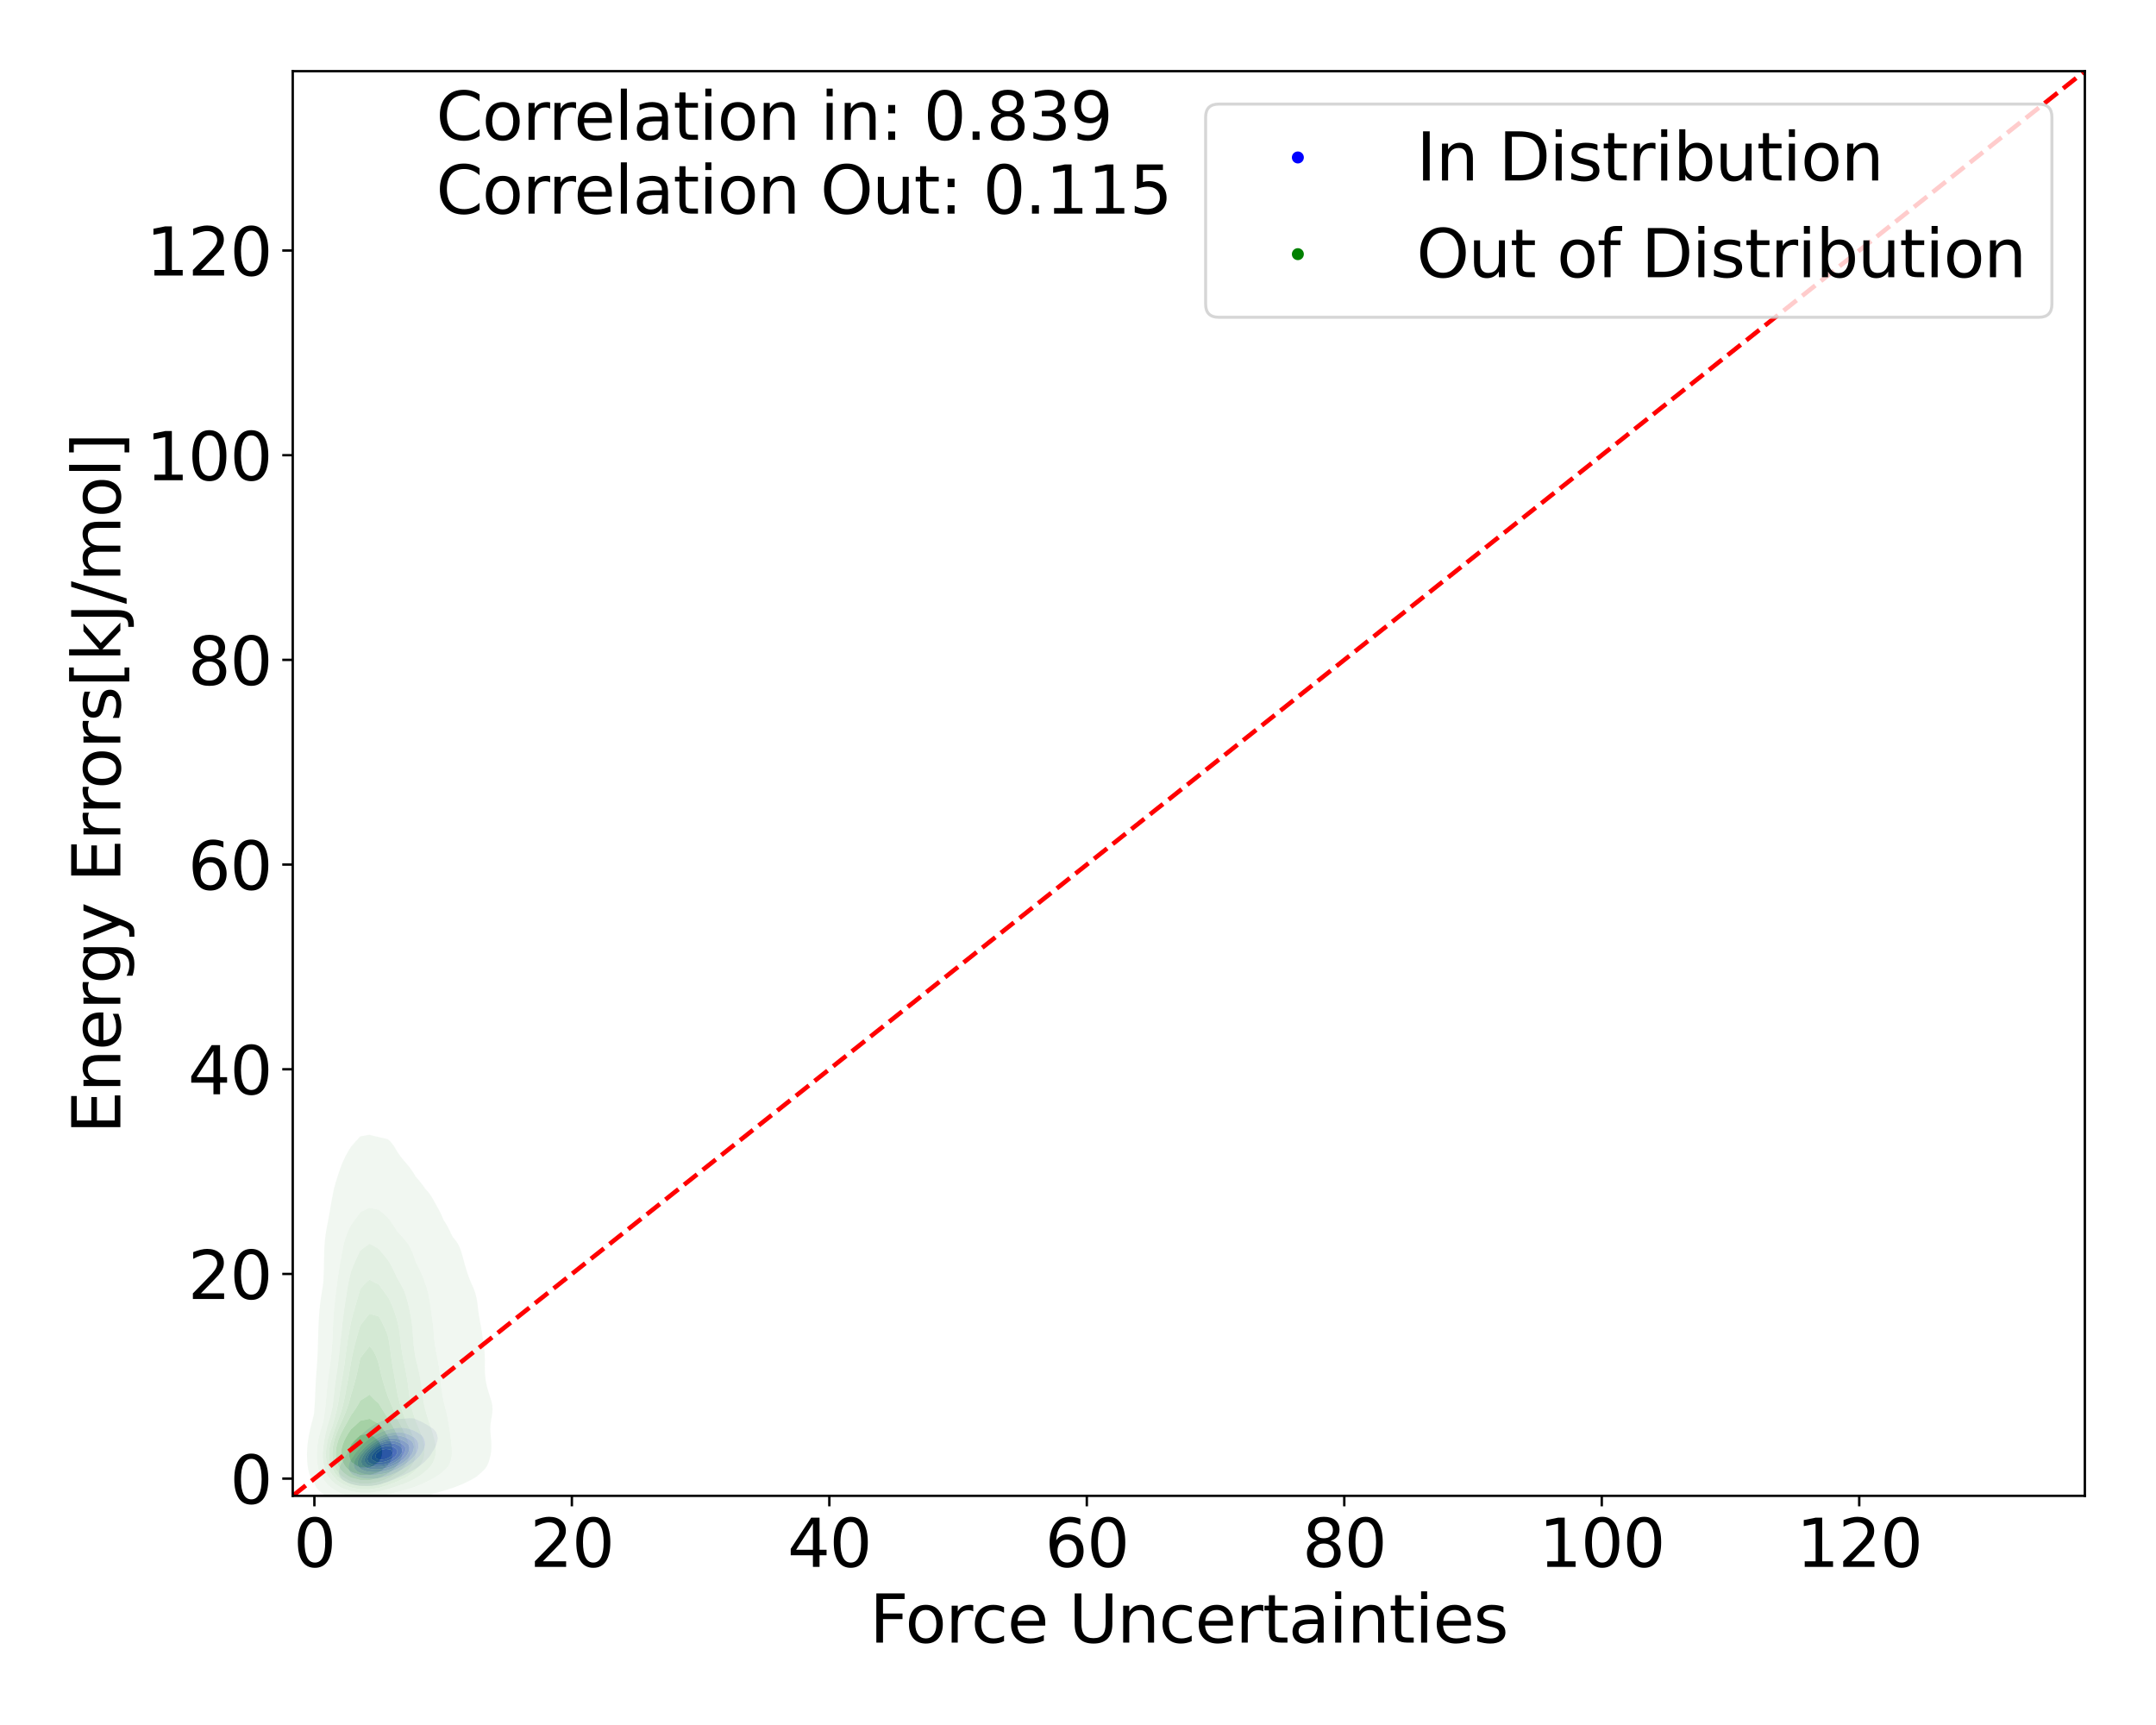 <?xml version="1.0" encoding="utf-8" standalone="no"?>
<!DOCTYPE svg PUBLIC "-//W3C//DTD SVG 1.1//EN"
  "http://www.w3.org/Graphics/SVG/1.1/DTD/svg11.dtd">
<svg xmlns:xlink="http://www.w3.org/1999/xlink" width="720pt" height="576pt" viewBox="0 0 720 576" xmlns="http://www.w3.org/2000/svg" version="1.1">
 <defs>
  <style type="text/css">*{stroke-linejoin: round; stroke-linecap: butt}</style>
 </defs>
 <g id="figure_1">
  <g id="patch_1">
   <path d="M 0 576 
L 720 576 
L 720 0 
L 0 0 
z
" style="fill: #ffffff"/>
  </g>
  <g id="axes_1">
   <g id="patch_2">
    <path d="M 97.76 499.48 
L 696.24 499.48 
L 696.24 23.76 
L 97.76 23.76 
z
" style="fill: #ffffff"/>
   </g>
   <g id="QuadContourSet_1">
    <path d="M 117.839 495.687 
L 119.403 496.005 
L 120.967 496.139 
L 122.531 496.172 
L 124.095 496.118 
L 125.659 495.931 
L 127.223 495.567 
L 128.096 495.248 
L 128.787 495.07 
L 130.351 494.509 
L 130.943 494.245 
L 131.915 493.898 
L 133.303 493.243 
L 133.479 493.17 
L 135.043 492.472 
L 135.489 492.241 
L 136.607 491.698 
L 137.416 491.239 
L 138.171 490.803 
L 139.069 490.236 
L 139.735 489.77 
L 140.493 489.234 
L 141.299 488.537 
L 141.681 488.232 
L 142.675 487.23 
L 142.864 486.975 
L 143.552 486.227 
L 144.198 485.225 
L 144.428 484.756 
L 144.796 484.223 
L 145.36 483.221 
L 145.758 482.219 
L 145.992 481.363 
L 146.056 481.216 
L 146.187 480.214 
L 145.992 479.212 
L 145.992 479.212 
L 145.652 478.21 
L 144.808 477.207 
L 144.428 476.941 
L 143.299 476.205 
L 142.864 475.925 
L 141.617 475.203 
L 141.299 475.023 
L 139.735 474.27 
L 139.542 474.201 
L 138.171 473.62 
L 136.607 473.568 
L 135.043 473.689 
L 133.479 473.791 
L 131.915 473.819 
L 130.351 473.897 
L 128.787 474.192 
L 128.761 474.201 
L 127.223 474.613 
L 125.991 475.203 
L 125.659 475.342 
L 124.259 476.205 
L 124.095 476.3 
L 122.861 477.207 
L 122.531 477.452 
L 121.621 478.21 
L 120.967 478.805 
L 120.519 479.212 
L 119.53 480.214 
L 119.403 480.353 
L 118.504 481.216 
L 117.839 482.097 
L 117.723 482.219 
L 116.946 483.221 
L 116.435 484.223 
L 116.275 484.63 
L 115.931 485.225 
L 115.346 486.227 
L 114.874 487.23 
L 114.711 487.597 
L 114.245 488.232 
L 113.699 489.234 
L 113.355 490.236 
L 113.18 491.239 
L 113.234 492.241 
L 113.637 493.243 
L 114.592 494.245 
L 114.711 494.334 
L 116.275 495.156 
L 116.565 495.248 
z
M 119.786 493.243 
L 119.403 493.151 
L 117.839 492.464 
L 117.527 492.241 
L 116.668 491.239 
L 116.391 490.236 
L 116.469 489.234 
L 116.779 488.232 
L 117.299 487.23 
L 117.839 486.525 
L 118.005 486.227 
L 118.672 485.225 
L 119.403 484.42 
L 119.549 484.223 
L 120.338 483.221 
L 120.967 482.578 
L 121.291 482.219 
L 122.377 481.216 
L 122.531 481.082 
L 123.583 480.214 
L 124.095 479.845 
L 125.137 479.212 
L 125.659 478.905 
L 127.223 478.221 
L 127.256 478.21 
L 128.787 477.609 
L 130.351 477.237 
L 130.521 477.207 
L 131.915 476.885 
L 133.479 476.721 
L 135.043 476.779 
L 136.607 477.113 
L 136.887 477.207 
L 138.171 477.654 
L 139.252 478.21 
L 139.735 478.48 
L 140.782 479.212 
L 141.299 479.841 
L 141.561 480.214 
L 141.887 481.216 
L 141.984 482.219 
L 141.858 483.221 
L 141.455 484.223 
L 141.299 484.447 
L 140.888 485.225 
L 140.105 486.227 
L 139.735 486.586 
L 139.17 487.23 
L 138.171 488.063 
L 137.984 488.232 
L 136.607 489.234 
L 136.607 489.234 
L 135.051 490.236 
L 135.043 490.241 
L 133.479 491.133 
L 133.258 491.239 
L 131.915 491.919 
L 131.078 492.241 
L 130.351 492.564 
L 128.787 493.067 
L 127.934 493.243 
L 127.223 493.437 
L 125.659 493.682 
L 124.095 493.782 
L 122.531 493.747 
L 120.967 493.542 
z
" clip-path="url(#p822c7a359a)" style="fill: #e3e3f3"/>
    <path d="M 120.967 493.542 
L 122.531 493.747 
L 124.095 493.782 
L 125.659 493.682 
L 127.223 493.437 
L 127.934 493.243 
L 128.787 493.067 
L 130.351 492.564 
L 131.078 492.241 
L 131.915 491.919 
L 133.258 491.239 
L 133.479 491.133 
L 135.043 490.241 
L 135.051 490.236 
L 136.607 489.234 
L 136.607 489.234 
L 137.984 488.232 
L 138.171 488.063 
L 139.17 487.23 
L 139.735 486.586 
L 140.105 486.227 
L 140.888 485.225 
L 141.299 484.447 
L 141.455 484.223 
L 141.858 483.221 
L 141.984 482.219 
L 141.887 481.216 
L 141.561 480.214 
L 141.299 479.841 
L 140.782 479.212 
L 139.735 478.48 
L 139.252 478.21 
L 138.171 477.654 
L 136.887 477.207 
L 136.607 477.113 
L 135.043 476.779 
L 133.479 476.721 
L 131.915 476.885 
L 130.521 477.207 
L 130.351 477.237 
L 128.787 477.609 
L 127.256 478.21 
L 127.223 478.221 
L 125.659 478.905 
L 125.137 479.212 
L 124.095 479.845 
L 123.583 480.214 
L 122.531 481.082 
L 122.377 481.216 
L 121.291 482.219 
L 120.967 482.578 
L 120.338 483.221 
L 119.549 484.223 
L 119.403 484.42 
L 118.672 485.225 
L 118.005 486.227 
L 117.839 486.525 
L 117.299 487.23 
L 116.779 488.232 
L 116.469 489.234 
L 116.391 490.236 
L 116.668 491.239 
L 117.527 492.241 
L 117.839 492.464 
L 119.403 493.151 
L 119.786 493.243 
z
M 121.98 492.241 
L 120.967 492.04 
L 119.403 491.385 
L 119.191 491.239 
L 118.332 490.236 
L 118.102 489.234 
L 118.249 488.232 
L 118.649 487.23 
L 119.309 486.227 
L 119.403 486.116 
L 120.012 485.225 
L 120.961 484.223 
L 120.967 484.217 
L 121.875 483.221 
L 122.531 482.646 
L 123.02 482.219 
L 124.095 481.401 
L 124.367 481.216 
L 125.659 480.381 
L 125.982 480.214 
L 127.223 479.549 
L 128.114 479.212 
L 128.787 478.924 
L 130.351 478.474 
L 131.915 478.233 
L 133.479 478.22 
L 135.043 478.489 
L 136.607 479.042 
L 136.964 479.212 
L 138.171 479.85 
L 138.686 480.214 
L 139.494 481.216 
L 139.735 482.219 
L 139.735 482.219 
L 139.744 483.221 
L 139.735 483.254 
L 139.553 484.223 
L 139.106 485.225 
L 138.364 486.227 
L 138.171 486.417 
L 137.432 487.23 
L 136.607 487.912 
L 136.231 488.232 
L 135.043 489.07 
L 134.793 489.234 
L 133.479 490.026 
L 133.066 490.236 
L 131.915 490.826 
L 130.853 491.239 
L 130.351 491.454 
L 128.787 491.938 
L 127.223 492.24 
L 127.211 492.241 
L 125.659 492.45 
L 124.095 492.492 
L 122.531 492.352 
z
" clip-path="url(#p822c7a359a)" style="fill: #c8c8f5"/>
    <path d="M 122.531 492.352 
L 124.095 492.492 
L 125.659 492.45 
L 127.211 492.241 
L 127.223 492.24 
L 128.787 491.938 
L 130.351 491.454 
L 130.853 491.239 
L 131.915 490.826 
L 133.066 490.236 
L 133.479 490.026 
L 134.793 489.234 
L 135.043 489.07 
L 136.231 488.232 
L 136.607 487.912 
L 137.432 487.23 
L 138.171 486.417 
L 138.364 486.227 
L 139.106 485.225 
L 139.553 484.223 
L 139.735 483.254 
L 139.744 483.221 
L 139.735 482.219 
L 139.735 482.219 
L 139.494 481.216 
L 138.686 480.214 
L 138.171 479.85 
L 136.964 479.212 
L 136.607 479.042 
L 135.043 478.489 
L 133.479 478.22 
L 131.915 478.233 
L 130.351 478.474 
L 128.787 478.924 
L 128.114 479.212 
L 127.223 479.549 
L 125.982 480.214 
L 125.659 480.381 
L 124.367 481.216 
L 124.095 481.401 
L 123.02 482.219 
L 122.531 482.646 
L 121.875 483.221 
L 120.967 484.217 
L 120.961 484.223 
L 120.012 485.225 
L 119.403 486.116 
L 119.309 486.227 
L 118.649 487.23 
L 118.249 488.232 
L 118.102 489.234 
L 118.332 490.236 
L 119.191 491.239 
L 119.403 491.385 
L 120.967 492.04 
L 121.98 492.241 
z
M 122.209 491.239 
L 120.967 490.834 
L 120.077 490.236 
L 119.44 489.234 
L 119.403 488.403 
L 119.396 488.232 
L 119.403 488.214 
L 119.696 487.23 
L 120.226 486.227 
L 120.967 485.283 
L 121.007 485.225 
L 121.864 484.223 
L 122.531 483.606 
L 122.946 483.221 
L 124.095 482.306 
L 124.217 482.219 
L 125.659 481.254 
L 125.729 481.216 
L 127.223 480.403 
L 127.717 480.214 
L 128.787 479.76 
L 130.351 479.363 
L 131.915 479.212 
L 133.479 479.366 
L 135.043 479.824 
L 135.93 480.214 
L 136.607 480.556 
L 137.524 481.216 
L 138.136 482.219 
L 138.171 482.547 
L 138.244 483.221 
L 138.171 483.668 
L 138.097 484.223 
L 137.729 485.225 
L 137.068 486.227 
L 136.607 486.703 
L 136.123 487.23 
L 135.043 488.113 
L 134.891 488.232 
L 133.479 489.158 
L 133.344 489.234 
L 131.915 489.986 
L 131.299 490.236 
L 130.351 490.632 
L 128.787 491.089 
L 127.989 491.239 
L 127.223 491.403 
L 125.659 491.561 
L 124.095 491.54 
L 122.531 491.325 
z
" clip-path="url(#p822c7a359a)" style="fill: #adadf6"/>
    <path d="M 122.531 491.325 
L 124.095 491.54 
L 125.659 491.561 
L 127.223 491.403 
L 127.989 491.239 
L 128.787 491.089 
L 130.351 490.632 
L 131.299 490.236 
L 131.915 489.986 
L 133.344 489.234 
L 133.479 489.158 
L 134.891 488.232 
L 135.043 488.113 
L 136.123 487.23 
L 136.607 486.703 
L 137.068 486.227 
L 137.729 485.225 
L 138.097 484.223 
L 138.171 483.668 
L 138.244 483.221 
L 138.171 482.547 
L 138.136 482.219 
L 137.524 481.216 
L 136.607 480.556 
L 135.93 480.214 
L 135.043 479.824 
L 133.479 479.366 
L 131.915 479.212 
L 130.351 479.363 
L 128.787 479.76 
L 127.717 480.214 
L 127.223 480.403 
L 125.729 481.216 
L 125.659 481.254 
L 124.217 482.219 
L 124.095 482.306 
L 122.946 483.221 
L 122.531 483.606 
L 121.864 484.223 
L 121.007 485.225 
L 120.967 485.283 
L 120.226 486.227 
L 119.696 487.23 
L 119.403 488.214 
L 119.396 488.232 
L 119.403 488.403 
L 119.44 489.234 
L 120.077 490.236 
L 120.967 490.834 
L 122.209 491.239 
z
M 122.531 490.236 
L 122.531 490.236 
L 120.987 489.234 
L 120.967 489.197 
L 120.621 488.232 
L 120.759 487.23 
L 120.967 486.822 
L 121.238 486.227 
L 121.934 485.225 
L 122.531 484.584 
L 122.868 484.223 
L 123.989 483.221 
L 124.095 483.137 
L 125.379 482.219 
L 125.659 482.031 
L 127.186 481.216 
L 127.223 481.196 
L 128.787 480.592 
L 130.351 480.267 
L 131.915 480.264 
L 133.479 480.606 
L 134.996 481.216 
L 135.043 481.24 
L 136.348 482.219 
L 136.607 482.817 
L 136.74 483.221 
L 136.662 484.223 
L 136.607 484.369 
L 136.318 485.225 
L 135.693 486.227 
L 135.043 486.914 
L 134.739 487.23 
L 133.479 488.202 
L 133.435 488.232 
L 131.915 489.102 
L 131.625 489.234 
L 130.351 489.775 
L 128.801 490.236 
L 128.787 490.241 
L 127.223 490.543 
L 125.659 490.654 
L 124.095 490.568 
z
" clip-path="url(#p822c7a359a)" style="fill: #9090f8"/>
    <path d="M 124.095 490.568 
L 125.659 490.654 
L 127.223 490.543 
L 128.787 490.241 
L 128.801 490.236 
L 130.351 489.775 
L 131.625 489.234 
L 131.915 489.102 
L 133.435 488.232 
L 133.479 488.202 
L 134.739 487.23 
L 135.043 486.914 
L 135.693 486.227 
L 136.318 485.225 
L 136.607 484.369 
L 136.662 484.223 
L 136.74 483.221 
L 136.607 482.817 
L 136.348 482.219 
L 135.043 481.24 
L 134.996 481.216 
L 133.479 480.606 
L 131.915 480.264 
L 130.351 480.267 
L 128.787 480.592 
L 127.223 481.196 
L 127.186 481.216 
L 125.659 482.031 
L 125.379 482.219 
L 124.095 483.137 
L 123.989 483.221 
L 122.868 484.223 
L 122.531 484.584 
L 121.934 485.225 
L 121.238 486.227 
L 120.967 486.822 
L 120.759 487.23 
L 120.621 488.232 
L 120.967 489.197 
L 120.987 489.234 
L 122.531 490.236 
L 122.531 490.236 
z
M 122.77 489.234 
L 122.531 489.085 
L 121.846 488.232 
L 121.763 487.23 
L 122.118 486.227 
L 122.531 485.62 
L 122.802 485.225 
L 123.728 484.223 
L 124.095 483.899 
L 124.96 483.221 
L 125.659 482.727 
L 126.585 482.219 
L 127.223 481.873 
L 128.787 481.32 
L 129.531 481.216 
L 130.351 481.092 
L 131.711 481.216 
L 131.915 481.239 
L 133.479 481.741 
L 134.408 482.219 
L 135.043 482.79 
L 135.343 483.221 
L 135.437 484.223 
L 135.115 485.225 
L 135.043 485.337 
L 134.474 486.227 
L 133.479 487.23 
L 133.479 487.23 
L 132.015 488.232 
L 131.915 488.289 
L 130.351 489.013 
L 129.673 489.234 
L 128.787 489.509 
L 127.223 489.789 
L 125.659 489.86 
L 124.095 489.692 
z
" clip-path="url(#p822c7a359a)" style="fill: #7373f9"/>
    <path d="M 124.095 489.692 
L 125.659 489.86 
L 127.223 489.789 
L 128.787 489.509 
L 129.673 489.234 
L 130.351 489.013 
L 131.915 488.289 
L 132.015 488.232 
L 133.479 487.23 
L 133.479 487.23 
L 134.474 486.227 
L 135.043 485.337 
L 135.115 485.225 
L 135.437 484.223 
L 135.343 483.221 
L 135.043 482.79 
L 134.408 482.219 
L 133.479 481.741 
L 131.915 481.239 
L 131.711 481.216 
L 130.351 481.092 
L 129.531 481.216 
L 128.787 481.32 
L 127.223 481.873 
L 126.585 482.219 
L 125.659 482.727 
L 124.96 483.221 
L 124.095 483.899 
L 123.728 484.223 
L 122.802 485.225 
L 122.531 485.62 
L 122.118 486.227 
L 121.763 487.23 
L 121.846 488.232 
L 122.531 489.085 
L 122.77 489.234 
z
M 123.028 488.232 
L 122.621 487.23 
L 122.901 486.227 
L 123.54 485.225 
L 124.095 484.617 
L 124.509 484.223 
L 125.659 483.311 
L 125.812 483.221 
L 127.223 482.458 
L 127.955 482.219 
L 128.787 481.945 
L 130.351 481.82 
L 131.915 482.086 
L 132.29 482.219 
L 133.479 482.791 
L 134.004 483.221 
L 134.372 484.223 
L 134.129 485.225 
L 133.479 486.227 
L 133.479 486.227 
L 132.378 487.23 
L 131.915 487.545 
L 130.66 488.232 
L 130.351 488.376 
L 128.787 488.89 
L 127.223 489.172 
L 125.659 489.208 
L 124.095 488.901 
z
" clip-path="url(#p822c7a359a)" style="fill: #5959fa"/>
    <path d="M 124.095 488.901 
L 125.659 489.208 
L 127.223 489.172 
L 128.787 488.89 
L 130.351 488.376 
L 130.66 488.232 
L 131.915 487.545 
L 132.378 487.23 
L 133.479 486.227 
L 133.479 486.227 
L 134.129 485.225 
L 134.372 484.223 
L 134.004 483.221 
L 133.479 482.791 
L 132.29 482.219 
L 131.915 482.086 
L 130.351 481.82 
L 128.787 481.945 
L 127.955 482.219 
L 127.223 482.458 
L 125.812 483.221 
L 125.659 483.311 
L 124.509 484.223 
L 124.095 484.617 
L 123.54 485.225 
L 122.901 486.227 
L 122.621 487.23 
L 123.028 488.232 
z
M 125.842 488.232 
L 125.659 488.22 
L 124.095 487.286 
L 124.056 487.23 
L 124.048 486.227 
L 124.095 486.143 
L 124.694 485.225 
L 125.659 484.223 
L 125.659 484.223 
L 127.223 483.321 
L 127.56 483.221 
L 128.787 482.893 
L 130.351 482.915 
L 131.433 483.221 
L 131.915 483.45 
L 132.694 484.223 
L 132.673 485.225 
L 132.034 486.227 
L 131.915 486.334 
L 130.688 487.23 
L 130.351 487.415 
L 128.787 488.002 
L 127.558 488.232 
L 127.223 488.286 
z
" clip-path="url(#p822c7a359a)" style="fill: #3d3dfc"/>
    <path d="M 127.223 488.286 
L 127.558 488.232 
L 128.787 488.002 
L 130.351 487.415 
L 130.688 487.23 
L 131.915 486.334 
L 132.034 486.227 
L 132.673 485.225 
L 132.694 484.223 
L 131.915 483.45 
L 131.433 483.221 
L 130.351 482.915 
L 128.787 482.893 
L 127.56 483.221 
L 127.223 483.321 
L 125.659 484.223 
L 125.659 484.223 
L 124.694 485.225 
L 124.095 486.143 
L 124.048 486.227 
L 124.056 487.23 
L 124.095 487.286 
L 125.659 488.22 
L 125.842 488.232 
z
M 126.047 487.23 
L 125.659 487.005 
L 125.316 486.227 
L 125.659 485.384 
L 125.756 485.225 
L 127.109 484.223 
L 127.223 484.157 
L 128.787 483.799 
L 130.351 484.005 
L 130.783 484.223 
L 131.273 485.225 
L 130.634 486.227 
L 130.351 486.436 
L 128.787 487.23 
L 128.787 487.23 
L 127.223 487.432 
z
" clip-path="url(#p822c7a359a)" style="fill: #2121fd"/>
    <path d="M 127.223 487.432 
L 128.787 487.23 
L 128.787 487.23 
L 130.351 486.436 
L 130.634 486.227 
L 131.273 485.225 
L 130.783 484.223 
L 130.351 484.005 
L 128.787 483.799 
L 127.223 484.157 
L 127.109 484.223 
L 125.756 485.225 
L 125.659 485.384 
L 125.316 486.227 
L 125.659 487.005 
L 126.047 487.23 
z
" clip-path="url(#p822c7a359a)" style="fill: #0a0afe"/>
   </g>
   <g id="QuadContourSet_2">
    <path d="M 117.226 502.677 
L 120.318 503.057 
L 123.409 503.05 
L 126.5 502.701 
L 127.261 502.552 
L 129.592 502.198 
L 132.683 501.585 
L 133.858 501.365 
L 135.775 501.071 
L 138.866 500.4 
L 139.687 500.177 
L 141.958 499.59 
L 144.013 498.99 
L 145.049 498.684 
L 148.089 497.803 
L 148.14 497.787 
L 151.232 496.805 
L 151.775 496.615 
L 154.323 495.592 
L 154.729 495.428 
L 157.176 494.24 
L 157.415 494.093 
L 159.175 493.053 
L 160.506 491.899 
L 160.552 491.865 
L 161.809 490.678 
L 162.633 489.49 
L 163.175 488.303 
L 163.531 487.115 
L 163.598 486.773 
L 163.823 485.928 
L 164.008 484.741 
L 164.093 483.553 
L 164.099 482.366 
L 164.039 481.178 
L 163.934 479.991 
L 163.819 478.803 
L 163.741 477.616 
L 163.745 476.428 
L 163.85 475.241 
L 164.035 474.054 
L 164.245 472.866 
L 164.414 471.679 
L 164.479 470.491 
L 164.402 469.304 
L 164.174 468.116 
L 163.823 466.929 
L 163.598 466.298 
L 163.436 465.741 
L 163.073 464.554 
L 162.733 463.366 
L 162.442 462.179 
L 162.215 460.992 
L 162.055 459.804 
L 161.958 458.617 
L 161.914 457.429 
L 161.908 456.242 
L 161.921 455.054 
L 161.925 453.867 
L 161.897 452.679 
L 161.82 451.492 
L 161.694 450.305 
L 161.535 449.117 
L 161.366 447.93 
L 161.199 446.742 
L 161.033 445.555 
L 160.856 444.367 
L 160.654 443.18 
L 160.506 442.426 
L 160.432 441.992 
L 160.217 440.805 
L 160.01 439.617 
L 159.829 438.43 
L 159.677 437.243 
L 159.539 436.055 
L 159.389 434.868 
L 159.197 433.68 
L 158.931 432.493 
L 158.573 431.305 
L 158.119 430.118 
L 157.587 428.93 
L 157.415 428.569 
L 157.071 427.743 
L 156.609 426.556 
L 156.188 425.368 
L 155.803 424.181 
L 155.445 422.993 
L 155.105 421.806 
L 154.775 420.618 
L 154.446 419.431 
L 154.323 418.981 
L 154.118 418.243 
L 153.727 417.056 
L 153.211 415.869 
L 152.515 414.681 
L 151.593 413.494 
L 151.232 413.083 
L 150.832 412.306 
L 150.25 411.119 
L 149.658 409.931 
L 149.006 408.744 
L 148.257 407.556 
L 148.14 407.39 
L 147.728 406.369 
L 147.174 405.181 
L 146.563 403.994 
L 145.921 402.807 
L 145.267 401.619 
L 145.049 401.214 
L 144.615 400.432 
L 143.892 399.244 
L 143.03 398.057 
L 141.958 396.869 
L 141.958 396.869 
L 141.13 395.682 
L 140.199 394.494 
L 139.176 393.307 
L 138.866 392.952 
L 138.375 392.12 
L 137.617 390.932 
L 136.754 389.745 
L 135.775 388.569 
L 135.764 388.557 
L 134.753 387.37 
L 133.805 386.182 
L 132.946 384.995 
L 132.683 384.598 
L 132.237 383.807 
L 131.517 382.62 
L 130.619 381.432 
L 129.592 380.436 
L 128.915 380.245 
L 126.5 379.696 
L 123.867 379.058 
L 123.409 378.928 
L 122.57 379.058 
L 120.318 379.461 
L 119.575 380.245 
L 118.503 381.432 
L 117.484 382.62 
L 117.226 382.919 
L 116.666 383.807 
L 115.965 384.995 
L 115.327 386.182 
L 114.753 387.37 
L 114.234 388.557 
L 114.135 388.798 
L 113.785 389.745 
L 113.368 390.932 
L 112.967 392.12 
L 112.579 393.307 
L 112.207 394.494 
L 111.861 395.682 
L 111.551 396.869 
L 111.287 398.057 
L 111.07 399.244 
L 111.043 399.418 
L 110.835 400.432 
L 110.62 401.619 
L 110.419 402.807 
L 110.221 403.994 
L 110.014 405.181 
L 109.795 406.369 
L 109.568 407.556 
L 109.339 408.744 
L 109.118 409.931 
L 108.913 411.119 
L 108.733 412.306 
L 108.581 413.494 
L 108.459 414.681 
L 108.368 415.869 
L 108.304 417.056 
L 108.263 418.243 
L 108.238 419.431 
L 108.219 420.618 
L 108.201 421.806 
L 108.177 422.993 
L 108.145 424.181 
L 108.103 425.368 
L 108.05 426.556 
L 107.989 427.743 
L 107.952 428.361 
L 107.873 428.93 
L 107.691 430.118 
L 107.501 431.305 
L 107.314 432.493 
L 107.136 433.68 
L 106.976 434.868 
L 106.836 436.055 
L 106.716 437.243 
L 106.616 438.43 
L 106.532 439.617 
L 106.462 440.805 
L 106.402 441.992 
L 106.351 443.18 
L 106.306 444.367 
L 106.266 445.555 
L 106.231 446.742 
L 106.197 447.93 
L 106.165 449.117 
L 106.131 450.305 
L 106.091 451.492 
L 106.041 452.679 
L 105.979 453.867 
L 105.904 455.054 
L 105.817 456.242 
L 105.725 457.429 
L 105.634 458.617 
L 105.549 459.804 
L 105.474 460.992 
L 105.41 462.179 
L 105.356 463.366 
L 105.308 464.554 
L 105.26 465.741 
L 105.208 466.929 
L 105.148 468.116 
L 105.076 469.304 
L 104.994 470.491 
L 104.902 471.679 
L 104.86 472.16 
L 104.688 472.866 
L 104.383 474.054 
L 104.079 475.241 
L 103.784 476.428 
L 103.505 477.616 
L 103.252 478.803 
L 103.031 479.991 
L 102.847 481.178 
L 102.704 482.366 
L 102.601 483.553 
L 102.541 484.741 
L 102.523 485.928 
L 102.548 487.115 
L 102.62 488.303 
L 102.746 489.49 
L 102.942 490.678 
L 103.233 491.865 
L 103.661 493.053 
L 104.299 494.24 
L 104.86 494.997 
L 105.015 495.428 
L 105.602 496.615 
L 106.573 497.803 
L 107.952 498.85 
L 108.101 498.99 
L 109.679 500.177 
L 111.043 500.884 
L 112.235 501.365 
L 114.135 502.054 
L 116.688 502.552 
z
M 114.956 498.99 
L 114.135 498.74 
L 112.182 497.803 
L 111.043 497.056 
L 110.415 496.615 
L 109.091 495.428 
L 108.259 494.24 
L 107.952 493.628 
L 107.514 493.053 
L 106.839 491.865 
L 106.392 490.678 
L 106.099 489.49 
L 105.917 488.303 
L 105.817 487.115 
L 105.785 485.928 
L 105.811 484.741 
L 105.891 483.553 
L 106.024 482.366 
L 106.208 481.178 
L 106.444 479.991 
L 106.729 478.803 
L 107.055 477.616 
L 107.414 476.428 
L 107.791 475.241 
L 107.952 474.713 
L 108.055 474.054 
L 108.23 472.866 
L 108.396 471.679 
L 108.548 470.491 
L 108.684 469.304 
L 108.806 468.116 
L 108.916 466.929 
L 109.021 465.741 
L 109.126 464.554 
L 109.237 463.366 
L 109.361 462.179 
L 109.499 460.992 
L 109.652 459.804 
L 109.818 458.617 
L 109.989 457.429 
L 110.159 456.242 
L 110.321 455.054 
L 110.468 453.867 
L 110.599 452.679 
L 110.712 451.492 
L 110.812 450.305 
L 110.902 449.117 
L 110.983 447.93 
L 111.043 446.978 
L 111.053 446.742 
L 111.097 445.555 
L 111.141 444.367 
L 111.187 443.18 
L 111.239 441.992 
L 111.3 440.805 
L 111.373 439.617 
L 111.46 438.43 
L 111.56 437.243 
L 111.673 436.055 
L 111.796 434.868 
L 111.927 433.68 
L 112.063 432.493 
L 112.203 431.305 
L 112.347 430.118 
L 112.496 428.93 
L 112.651 427.743 
L 112.815 426.556 
L 112.988 425.368 
L 113.173 424.181 
L 113.369 422.993 
L 113.576 421.806 
L 113.791 420.618 
L 114.013 419.431 
L 114.135 418.782 
L 114.23 418.243 
L 114.446 417.056 
L 114.689 415.869 
L 114.973 414.681 
L 115.316 413.494 
L 115.73 412.306 
L 116.222 411.119 
L 116.782 409.931 
L 117.226 409.054 
L 117.448 408.744 
L 118.323 407.556 
L 119.203 406.369 
L 120.039 405.181 
L 120.318 404.752 
L 121.865 403.994 
L 123.409 403.295 
L 126.5 403.951 
L 126.556 403.994 
L 128.02 405.181 
L 129.302 406.369 
L 129.592 406.652 
L 130.245 407.556 
L 131.072 408.744 
L 131.861 409.931 
L 132.633 411.119 
L 132.683 411.193 
L 133.707 412.306 
L 134.776 413.494 
L 135.768 414.681 
L 135.775 414.689 
L 136.605 415.869 
L 137.251 417.056 
L 137.76 418.243 
L 138.191 419.431 
L 138.593 420.618 
L 138.866 421.403 
L 139.056 421.806 
L 139.654 422.993 
L 140.251 424.181 
L 140.809 425.368 
L 141.306 426.556 
L 141.736 427.743 
L 141.958 428.445 
L 142.14 428.93 
L 142.534 430.118 
L 142.868 431.305 
L 143.144 432.493 
L 143.37 433.68 
L 143.56 434.868 
L 143.731 436.055 
L 143.896 437.243 
L 144.065 438.43 
L 144.236 439.617 
L 144.404 440.805 
L 144.56 441.992 
L 144.695 443.18 
L 144.809 444.367 
L 144.904 445.555 
L 144.994 446.742 
L 145.049 447.415 
L 145.105 447.93 
L 145.259 449.117 
L 145.448 450.305 
L 145.667 451.492 
L 145.903 452.679 
L 146.139 453.867 
L 146.36 455.054 
L 146.558 456.242 
L 146.73 457.429 
L 146.879 458.617 
L 147.012 459.804 
L 147.139 460.992 
L 147.269 462.179 
L 147.413 463.366 
L 147.577 464.554 
L 147.763 465.741 
L 147.969 466.929 
L 148.14 467.864 
L 148.205 468.116 
L 148.519 469.304 
L 148.826 470.491 
L 149.111 471.679 
L 149.368 472.866 
L 149.596 474.054 
L 149.801 475.241 
L 149.99 476.428 
L 150.17 477.616 
L 150.341 478.803 
L 150.503 479.991 
L 150.65 481.178 
L 150.775 482.366 
L 150.867 483.553 
L 150.907 484.741 
L 150.868 485.928 
L 150.708 487.115 
L 150.363 488.303 
L 149.748 489.49 
L 148.739 490.678 
L 148.14 491.173 
L 147.444 491.865 
L 145.69 493.053 
L 145.049 493.385 
L 143.621 494.24 
L 141.958 495.009 
L 141.124 495.428 
L 138.866 496.35 
L 138.164 496.615 
L 135.775 497.403 
L 134.271 497.803 
L 132.683 498.214 
L 129.592 498.99 
L 129.592 498.99 
L 126.5 499.733 
L 123.409 500.066 
L 120.318 500.061 
L 117.226 499.665 
z
" clip-path="url(#p822c7a359a)" style="fill: #e5f0e5; fill-opacity: 0.5"/>
    <path d="M 117.226 499.665 
L 120.318 500.061 
L 123.409 500.066 
L 126.5 499.733 
L 129.592 498.99 
L 129.592 498.99 
L 132.683 498.214 
L 134.271 497.803 
L 135.775 497.403 
L 138.164 496.615 
L 138.866 496.35 
L 141.124 495.428 
L 141.958 495.009 
L 143.621 494.24 
L 145.049 493.385 
L 145.69 493.053 
L 147.444 491.865 
L 148.14 491.173 
L 148.739 490.678 
L 149.748 489.49 
L 150.363 488.303 
L 150.708 487.115 
L 150.868 485.928 
L 150.907 484.741 
L 150.867 483.553 
L 150.775 482.366 
L 150.65 481.178 
L 150.503 479.991 
L 150.341 478.803 
L 150.17 477.616 
L 149.99 476.428 
L 149.801 475.241 
L 149.596 474.054 
L 149.368 472.866 
L 149.111 471.679 
L 148.826 470.491 
L 148.519 469.304 
L 148.205 468.116 
L 148.14 467.864 
L 147.969 466.929 
L 147.763 465.741 
L 147.577 464.554 
L 147.413 463.366 
L 147.269 462.179 
L 147.139 460.992 
L 147.012 459.804 
L 146.879 458.617 
L 146.73 457.429 
L 146.558 456.242 
L 146.36 455.054 
L 146.139 453.867 
L 145.903 452.679 
L 145.667 451.492 
L 145.448 450.305 
L 145.259 449.117 
L 145.105 447.93 
L 145.049 447.415 
L 144.994 446.742 
L 144.904 445.555 
L 144.809 444.367 
L 144.695 443.18 
L 144.56 441.992 
L 144.404 440.805 
L 144.236 439.617 
L 144.065 438.43 
L 143.896 437.243 
L 143.731 436.055 
L 143.56 434.868 
L 143.37 433.68 
L 143.144 432.493 
L 142.868 431.305 
L 142.534 430.118 
L 142.14 428.93 
L 141.958 428.445 
L 141.736 427.743 
L 141.306 426.556 
L 140.809 425.368 
L 140.251 424.181 
L 139.654 422.993 
L 139.056 421.806 
L 138.866 421.403 
L 138.593 420.618 
L 138.191 419.431 
L 137.76 418.243 
L 137.251 417.056 
L 136.605 415.869 
L 135.775 414.689 
L 135.768 414.681 
L 134.776 413.494 
L 133.707 412.306 
L 132.683 411.193 
L 132.633 411.119 
L 131.861 409.931 
L 131.072 408.744 
L 130.245 407.556 
L 129.592 406.652 
L 129.302 406.369 
L 128.02 405.181 
L 126.556 403.994 
L 126.5 403.951 
L 123.409 403.295 
L 121.865 403.994 
L 120.318 404.752 
L 120.039 405.181 
L 119.203 406.369 
L 118.323 407.556 
L 117.448 408.744 
L 117.226 409.054 
L 116.782 409.931 
L 116.222 411.119 
L 115.73 412.306 
L 115.316 413.494 
L 114.973 414.681 
L 114.689 415.869 
L 114.446 417.056 
L 114.23 418.243 
L 114.135 418.782 
L 114.013 419.431 
L 113.791 420.618 
L 113.576 421.806 
L 113.369 422.993 
L 113.173 424.181 
L 112.988 425.368 
L 112.815 426.556 
L 112.651 427.743 
L 112.496 428.93 
L 112.347 430.118 
L 112.203 431.305 
L 112.063 432.493 
L 111.927 433.68 
L 111.796 434.868 
L 111.673 436.055 
L 111.56 437.243 
L 111.46 438.43 
L 111.373 439.617 
L 111.3 440.805 
L 111.239 441.992 
L 111.187 443.18 
L 111.141 444.367 
L 111.097 445.555 
L 111.053 446.742 
L 111.043 446.978 
L 110.983 447.93 
L 110.902 449.117 
L 110.812 450.305 
L 110.712 451.492 
L 110.599 452.679 
L 110.468 453.867 
L 110.321 455.054 
L 110.159 456.242 
L 109.989 457.429 
L 109.818 458.617 
L 109.652 459.804 
L 109.499 460.992 
L 109.361 462.179 
L 109.237 463.366 
L 109.126 464.554 
L 109.021 465.741 
L 108.916 466.929 
L 108.806 468.116 
L 108.684 469.304 
L 108.548 470.491 
L 108.396 471.679 
L 108.23 472.866 
L 108.055 474.054 
L 107.952 474.713 
L 107.791 475.241 
L 107.414 476.428 
L 107.055 477.616 
L 106.729 478.803 
L 106.444 479.991 
L 106.208 481.178 
L 106.024 482.366 
L 105.891 483.553 
L 105.811 484.741 
L 105.785 485.928 
L 105.817 487.115 
L 105.917 488.303 
L 106.099 489.49 
L 106.392 490.678 
L 106.839 491.865 
L 107.514 493.053 
L 107.952 493.628 
L 108.259 494.24 
L 109.091 495.428 
L 110.415 496.615 
L 111.043 497.056 
L 112.182 497.803 
L 114.135 498.74 
L 114.956 498.99 
z
M 116.839 497.803 
L 114.135 496.833 
L 113.729 496.615 
L 111.886 495.428 
L 111.043 494.629 
L 110.616 494.24 
L 109.588 493.053 
L 108.91 491.865 
L 108.461 490.678 
L 108.167 489.49 
L 107.984 488.303 
L 107.952 487.929 
L 107.819 487.115 
L 107.751 485.928 
L 107.795 484.741 
L 107.942 483.553 
L 107.952 483.506 
L 108.067 482.366 
L 108.232 481.178 
L 108.441 479.991 
L 108.69 478.803 
L 108.976 477.616 
L 109.289 476.428 
L 109.62 475.241 
L 109.957 474.054 
L 110.285 472.866 
L 110.594 471.679 
L 110.875 470.491 
L 111.043 469.68 
L 111.098 469.304 
L 111.248 468.116 
L 111.384 466.929 
L 111.513 465.741 
L 111.642 464.554 
L 111.777 463.366 
L 111.922 462.179 
L 112.08 460.992 
L 112.249 459.804 
L 112.423 458.617 
L 112.598 457.429 
L 112.766 456.242 
L 112.923 455.054 
L 113.068 453.867 
L 113.2 452.679 
L 113.324 451.492 
L 113.444 450.305 
L 113.565 449.117 
L 113.69 447.93 
L 113.819 446.742 
L 113.952 445.555 
L 114.088 444.367 
L 114.135 443.954 
L 114.214 443.18 
L 114.338 441.992 
L 114.471 440.805 
L 114.615 439.617 
L 114.771 438.43 
L 114.939 437.243 
L 115.115 436.055 
L 115.295 434.868 
L 115.477 433.68 
L 115.66 432.493 
L 115.845 431.305 
L 116.038 430.118 
L 116.245 428.93 
L 116.474 427.743 
L 116.73 426.556 
L 117.02 425.368 
L 117.226 424.615 
L 117.384 424.181 
L 117.847 422.993 
L 118.341 421.806 
L 118.862 420.618 
L 119.407 419.431 
L 119.98 418.243 
L 120.318 417.581 
L 120.999 417.056 
L 122.591 415.869 
L 123.409 415.302 
L 124.496 415.869 
L 126.5 417.056 
L 126.5 417.056 
L 127.494 418.243 
L 128.487 419.431 
L 129.44 420.618 
L 129.592 420.821 
L 130.214 421.806 
L 130.862 422.993 
L 131.439 424.181 
L 131.992 425.368 
L 132.558 426.556 
L 132.683 426.802 
L 133.222 427.743 
L 133.906 428.93 
L 134.533 430.118 
L 135.067 431.305 
L 135.501 432.493 
L 135.775 433.404 
L 135.857 433.68 
L 136.174 434.868 
L 136.46 436.055 
L 136.723 437.243 
L 136.966 438.43 
L 137.186 439.617 
L 137.379 440.805 
L 137.544 441.992 
L 137.679 443.18 
L 137.787 444.367 
L 137.876 445.555 
L 137.956 446.742 
L 138.042 447.93 
L 138.147 449.117 
L 138.283 450.305 
L 138.453 451.492 
L 138.652 452.679 
L 138.866 453.845 
L 138.871 453.867 
L 139.175 455.054 
L 139.475 456.242 
L 139.761 457.429 
L 140.023 458.617 
L 140.258 459.804 
L 140.466 460.992 
L 140.648 462.179 
L 140.811 463.366 
L 140.965 464.554 
L 141.12 465.741 
L 141.288 466.929 
L 141.478 468.116 
L 141.698 469.304 
L 141.948 470.491 
L 141.958 470.53 
L 142.286 471.679 
L 142.649 472.866 
L 143.029 474.054 
L 143.419 475.241 
L 143.811 476.428 
L 144.196 477.616 
L 144.562 478.803 
L 144.891 479.991 
L 145.049 480.658 
L 145.193 481.178 
L 145.438 482.366 
L 145.575 483.553 
L 145.585 484.741 
L 145.44 485.928 
L 145.097 487.115 
L 145.049 487.215 
L 144.608 488.303 
L 143.87 489.49 
L 142.781 490.678 
L 141.958 491.333 
L 141.411 491.865 
L 139.755 493.053 
L 138.866 493.542 
L 137.683 494.24 
L 135.775 495.088 
L 134.937 495.428 
L 132.683 496.196 
L 131.503 496.615 
L 129.592 497.226 
L 127.391 497.803 
L 126.5 498.036 
L 123.409 498.472 
L 120.318 498.459 
L 117.226 497.93 
z
" clip-path="url(#p822c7a359a)" style="fill: #d8ead8; fill-opacity: 0.5"/>
    <path d="M 117.226 497.93 
L 120.318 498.459 
L 123.409 498.472 
L 126.5 498.036 
L 127.391 497.803 
L 129.592 497.226 
L 131.503 496.615 
L 132.683 496.196 
L 134.937 495.428 
L 135.775 495.088 
L 137.683 494.24 
L 138.866 493.542 
L 139.755 493.053 
L 141.411 491.865 
L 141.958 491.333 
L 142.781 490.678 
L 143.87 489.49 
L 144.608 488.303 
L 145.049 487.215 
L 145.097 487.115 
L 145.44 485.928 
L 145.585 484.741 
L 145.575 483.553 
L 145.438 482.366 
L 145.193 481.178 
L 145.049 480.658 
L 144.891 479.991 
L 144.562 478.803 
L 144.196 477.616 
L 143.811 476.428 
L 143.419 475.241 
L 143.029 474.054 
L 142.649 472.866 
L 142.286 471.679 
L 141.958 470.53 
L 141.948 470.491 
L 141.698 469.304 
L 141.478 468.116 
L 141.288 466.929 
L 141.12 465.741 
L 140.965 464.554 
L 140.811 463.366 
L 140.648 462.179 
L 140.466 460.992 
L 140.258 459.804 
L 140.023 458.617 
L 139.761 457.429 
L 139.475 456.242 
L 139.175 455.054 
L 138.871 453.867 
L 138.866 453.845 
L 138.652 452.679 
L 138.453 451.492 
L 138.283 450.305 
L 138.147 449.117 
L 138.042 447.93 
L 137.956 446.742 
L 137.876 445.555 
L 137.787 444.367 
L 137.679 443.18 
L 137.544 441.992 
L 137.379 440.805 
L 137.186 439.617 
L 136.966 438.43 
L 136.723 437.243 
L 136.46 436.055 
L 136.174 434.868 
L 135.857 433.68 
L 135.775 433.404 
L 135.501 432.493 
L 135.067 431.305 
L 134.533 430.118 
L 133.906 428.93 
L 133.222 427.743 
L 132.683 426.802 
L 132.558 426.556 
L 131.992 425.368 
L 131.439 424.181 
L 130.862 422.993 
L 130.214 421.806 
L 129.592 420.821 
L 129.44 420.618 
L 128.487 419.431 
L 127.494 418.243 
L 126.5 417.056 
L 126.5 417.056 
L 124.496 415.869 
L 123.409 415.302 
L 122.591 415.869 
L 120.999 417.056 
L 120.318 417.581 
L 119.98 418.243 
L 119.407 419.431 
L 118.862 420.618 
L 118.341 421.806 
L 117.847 422.993 
L 117.384 424.181 
L 117.226 424.615 
L 117.02 425.368 
L 116.73 426.556 
L 116.474 427.743 
L 116.245 428.93 
L 116.038 430.118 
L 115.845 431.305 
L 115.66 432.493 
L 115.477 433.68 
L 115.295 434.868 
L 115.115 436.055 
L 114.939 437.243 
L 114.771 438.43 
L 114.615 439.617 
L 114.471 440.805 
L 114.338 441.992 
L 114.214 443.18 
L 114.135 443.954 
L 114.088 444.367 
L 113.952 445.555 
L 113.819 446.742 
L 113.69 447.93 
L 113.565 449.117 
L 113.444 450.305 
L 113.324 451.492 
L 113.2 452.679 
L 113.068 453.867 
L 112.923 455.054 
L 112.766 456.242 
L 112.598 457.429 
L 112.423 458.617 
L 112.249 459.804 
L 112.08 460.992 
L 111.922 462.179 
L 111.777 463.366 
L 111.642 464.554 
L 111.513 465.741 
L 111.384 466.929 
L 111.248 468.116 
L 111.098 469.304 
L 111.043 469.68 
L 110.875 470.491 
L 110.594 471.679 
L 110.285 472.866 
L 109.957 474.054 
L 109.62 475.241 
L 109.289 476.428 
L 108.976 477.616 
L 108.69 478.803 
L 108.441 479.991 
L 108.232 481.178 
L 108.067 482.366 
L 107.952 483.506 
L 107.942 483.553 
L 107.795 484.741 
L 107.751 485.928 
L 107.819 487.115 
L 107.952 487.929 
L 107.984 488.303 
L 108.167 489.49 
L 108.461 490.678 
L 108.91 491.865 
L 109.588 493.053 
L 110.616 494.24 
L 111.043 494.629 
L 111.886 495.428 
L 113.729 496.615 
L 114.135 496.833 
L 116.839 497.803 
z
M 116.98 496.615 
L 114.175 495.428 
L 114.135 495.407 
L 112.458 494.24 
L 111.352 493.053 
L 111.043 492.605 
L 110.46 491.865 
L 109.785 490.678 
L 109.34 489.49 
L 109.058 488.303 
L 108.899 487.115 
L 108.838 485.928 
L 108.861 484.741 
L 108.958 483.553 
L 109.125 482.366 
L 109.36 481.178 
L 109.661 479.991 
L 110.022 478.803 
L 110.438 477.616 
L 110.897 476.428 
L 111.043 476.049 
L 111.273 475.241 
L 111.605 474.054 
L 111.928 472.866 
L 112.232 471.679 
L 112.512 470.491 
L 112.763 469.304 
L 112.985 468.116 
L 113.184 466.929 
L 113.368 465.741 
L 113.547 464.554 
L 113.731 463.366 
L 113.928 462.179 
L 114.135 461.015 
L 114.139 460.992 
L 114.343 459.804 
L 114.545 458.617 
L 114.739 457.429 
L 114.922 456.242 
L 115.091 455.054 
L 115.25 453.867 
L 115.403 452.679 
L 115.556 451.492 
L 115.713 450.305 
L 115.881 449.117 
L 116.06 447.93 
L 116.251 446.742 
L 116.453 445.555 
L 116.665 444.367 
L 116.886 443.18 
L 117.115 441.992 
L 117.226 441.434 
L 117.378 440.805 
L 117.675 439.617 
L 117.992 438.43 
L 118.327 437.243 
L 118.675 436.055 
L 119.028 434.868 
L 119.379 433.68 
L 119.724 432.493 
L 120.064 431.305 
L 120.318 430.422 
L 120.555 430.118 
L 121.592 428.93 
L 122.833 427.743 
L 123.409 427.249 
L 124.221 427.743 
L 126.5 428.93 
L 126.5 428.93 
L 127.377 430.118 
L 128.264 431.305 
L 129.14 432.493 
L 129.592 433.134 
L 129.891 433.68 
L 130.476 434.868 
L 130.99 436.055 
L 131.45 437.243 
L 131.868 438.43 
L 132.251 439.617 
L 132.595 440.805 
L 132.683 441.147 
L 132.892 441.992 
L 133.139 443.18 
L 133.341 444.367 
L 133.508 445.555 
L 133.651 446.742 
L 133.784 447.93 
L 133.921 449.117 
L 134.073 450.305 
L 134.25 451.492 
L 134.453 452.679 
L 134.68 453.867 
L 134.924 455.054 
L 135.173 456.242 
L 135.417 457.429 
L 135.647 458.617 
L 135.775 459.346 
L 135.86 459.804 
L 136.053 460.992 
L 136.223 462.179 
L 136.377 463.366 
L 136.526 464.554 
L 136.681 465.741 
L 136.857 466.929 
L 137.063 468.116 
L 137.31 469.304 
L 137.601 470.491 
L 137.933 471.679 
L 138.298 472.866 
L 138.682 474.054 
L 138.866 474.597 
L 139.134 475.241 
L 139.648 476.428 
L 140.149 477.616 
L 140.617 478.803 
L 141.03 479.991 
L 141.369 481.178 
L 141.618 482.366 
L 141.763 483.553 
L 141.787 484.741 
L 141.672 485.928 
L 141.393 487.115 
L 140.907 488.303 
L 140.153 489.49 
L 139.033 490.678 
L 138.866 490.814 
L 137.812 491.865 
L 136.016 493.053 
L 135.775 493.18 
L 133.704 494.24 
L 132.683 494.648 
L 130.868 495.428 
L 129.592 495.891 
L 127.24 496.615 
L 126.5 496.83 
L 123.409 497.313 
L 120.318 497.296 
L 117.226 496.705 
z
" clip-path="url(#p822c7a359a)" style="fill: #c9e3c9; fill-opacity: 0.5"/>
    <path d="M 117.226 496.705 
L 120.318 497.296 
L 123.409 497.313 
L 126.5 496.83 
L 127.24 496.615 
L 129.592 495.891 
L 130.868 495.428 
L 132.683 494.648 
L 133.704 494.24 
L 135.775 493.18 
L 136.016 493.053 
L 137.812 491.865 
L 138.866 490.814 
L 139.033 490.678 
L 140.153 489.49 
L 140.907 488.303 
L 141.393 487.115 
L 141.672 485.928 
L 141.787 484.741 
L 141.763 483.553 
L 141.618 482.366 
L 141.369 481.178 
L 141.03 479.991 
L 140.617 478.803 
L 140.149 477.616 
L 139.648 476.428 
L 139.134 475.241 
L 138.866 474.597 
L 138.682 474.054 
L 138.298 472.866 
L 137.933 471.679 
L 137.601 470.491 
L 137.31 469.304 
L 137.063 468.116 
L 136.857 466.929 
L 136.681 465.741 
L 136.526 464.554 
L 136.377 463.366 
L 136.223 462.179 
L 136.053 460.992 
L 135.86 459.804 
L 135.775 459.346 
L 135.647 458.617 
L 135.417 457.429 
L 135.173 456.242 
L 134.924 455.054 
L 134.68 453.867 
L 134.453 452.679 
L 134.25 451.492 
L 134.073 450.305 
L 133.921 449.117 
L 133.784 447.93 
L 133.651 446.742 
L 133.508 445.555 
L 133.341 444.367 
L 133.139 443.18 
L 132.892 441.992 
L 132.683 441.147 
L 132.595 440.805 
L 132.251 439.617 
L 131.868 438.43 
L 131.45 437.243 
L 130.99 436.055 
L 130.476 434.868 
L 129.891 433.68 
L 129.592 433.134 
L 129.14 432.493 
L 128.264 431.305 
L 127.377 430.118 
L 126.5 428.93 
L 126.5 428.93 
L 124.221 427.743 
L 123.409 427.249 
L 122.833 427.743 
L 121.592 428.93 
L 120.555 430.118 
L 120.318 430.422 
L 120.064 431.305 
L 119.724 432.493 
L 119.379 433.68 
L 119.028 434.868 
L 118.675 436.055 
L 118.327 437.243 
L 117.992 438.43 
L 117.675 439.617 
L 117.378 440.805 
L 117.226 441.434 
L 117.115 441.992 
L 116.886 443.18 
L 116.665 444.367 
L 116.453 445.555 
L 116.251 446.742 
L 116.06 447.93 
L 115.881 449.117 
L 115.713 450.305 
L 115.556 451.492 
L 115.403 452.679 
L 115.25 453.867 
L 115.091 455.054 
L 114.922 456.242 
L 114.739 457.429 
L 114.545 458.617 
L 114.343 459.804 
L 114.139 460.992 
L 114.135 461.015 
L 113.928 462.179 
L 113.731 463.366 
L 113.547 464.554 
L 113.368 465.741 
L 113.184 466.929 
L 112.985 468.116 
L 112.763 469.304 
L 112.512 470.491 
L 112.232 471.679 
L 111.928 472.866 
L 111.605 474.054 
L 111.273 475.241 
L 111.043 476.049 
L 110.897 476.428 
L 110.438 477.616 
L 110.022 478.803 
L 109.661 479.991 
L 109.36 481.178 
L 109.125 482.366 
L 108.958 483.553 
L 108.861 484.741 
L 108.838 485.928 
L 108.899 487.115 
L 109.058 488.303 
L 109.34 489.49 
L 109.785 490.678 
L 110.46 491.865 
L 111.043 492.605 
L 111.352 493.053 
L 112.458 494.24 
L 114.135 495.407 
L 114.175 495.428 
L 116.98 496.615 
z
M 116.653 495.428 
L 114.281 494.24 
L 114.135 494.149 
L 112.783 493.053 
L 111.798 491.865 
L 111.144 490.678 
L 111.043 490.427 
L 110.578 489.49 
L 110.191 488.303 
L 109.97 487.115 
L 109.88 485.928 
L 109.902 484.741 
L 110.025 483.553 
L 110.242 482.366 
L 110.551 481.178 
L 110.949 479.991 
L 111.043 479.74 
L 111.309 478.803 
L 111.687 477.616 
L 112.099 476.428 
L 112.531 475.241 
L 112.969 474.054 
L 113.398 472.866 
L 113.806 471.679 
L 114.135 470.634 
L 114.179 470.491 
L 114.498 469.304 
L 114.782 468.116 
L 115.038 466.929 
L 115.273 465.741 
L 115.495 464.554 
L 115.714 463.366 
L 115.933 462.179 
L 116.153 460.992 
L 116.373 459.804 
L 116.587 458.617 
L 116.794 457.429 
L 116.993 456.242 
L 117.185 455.054 
L 117.226 454.797 
L 117.416 453.867 
L 117.659 452.679 
L 117.912 451.492 
L 118.181 450.305 
L 118.469 449.117 
L 118.775 447.93 
L 119.095 446.742 
L 119.429 445.555 
L 119.776 444.367 
L 120.14 443.18 
L 120.318 442.627 
L 120.793 441.992 
L 121.698 440.805 
L 122.639 439.617 
L 123.409 438.69 
L 126.5 439.574 
L 126.526 439.617 
L 127.195 440.805 
L 127.813 441.992 
L 128.382 443.18 
L 128.897 444.367 
L 129.348 445.555 
L 129.592 446.304 
L 129.689 446.742 
L 129.911 447.93 
L 130.099 449.117 
L 130.265 450.305 
L 130.422 451.492 
L 130.581 452.679 
L 130.75 453.867 
L 130.933 455.054 
L 131.128 456.242 
L 131.333 457.429 
L 131.54 458.617 
L 131.746 459.804 
L 131.947 460.992 
L 132.147 462.179 
L 132.35 463.366 
L 132.56 464.554 
L 132.683 465.199 
L 132.792 465.741 
L 133.069 466.929 
L 133.379 468.116 
L 133.723 469.304 
L 134.1 470.491 
L 134.507 471.679 
L 134.937 472.866 
L 135.382 474.054 
L 135.775 475.087 
L 135.851 475.241 
L 136.471 476.428 
L 137.053 477.616 
L 137.577 478.803 
L 138.026 479.991 
L 138.388 481.178 
L 138.653 482.366 
L 138.816 483.553 
L 138.866 484.741 
L 138.789 485.928 
L 138.561 487.115 
L 138.138 488.303 
L 137.453 489.49 
L 136.393 490.678 
L 135.775 491.178 
L 134.981 491.865 
L 132.993 493.053 
L 132.683 493.2 
L 130.712 494.24 
L 129.592 494.708 
L 127.636 495.428 
L 126.5 495.797 
L 123.409 496.32 
L 120.318 496.301 
L 117.226 495.665 
z
" clip-path="url(#p822c7a359a)" style="fill: #bbdcbb; fill-opacity: 0.5"/>
    <path d="M 117.226 495.665 
L 120.318 496.301 
L 123.409 496.32 
L 126.5 495.797 
L 127.636 495.428 
L 129.592 494.708 
L 130.712 494.24 
L 132.683 493.2 
L 132.993 493.053 
L 134.981 491.865 
L 135.775 491.178 
L 136.393 490.678 
L 137.453 489.49 
L 138.138 488.303 
L 138.561 487.115 
L 138.789 485.928 
L 138.866 484.741 
L 138.816 483.553 
L 138.653 482.366 
L 138.388 481.178 
L 138.026 479.991 
L 137.577 478.803 
L 137.053 477.616 
L 136.471 476.428 
L 135.851 475.241 
L 135.775 475.087 
L 135.382 474.054 
L 134.937 472.866 
L 134.507 471.679 
L 134.1 470.491 
L 133.723 469.304 
L 133.379 468.116 
L 133.069 466.929 
L 132.792 465.741 
L 132.683 465.199 
L 132.56 464.554 
L 132.35 463.366 
L 132.147 462.179 
L 131.947 460.992 
L 131.746 459.804 
L 131.54 458.617 
L 131.333 457.429 
L 131.128 456.242 
L 130.933 455.054 
L 130.75 453.867 
L 130.581 452.679 
L 130.422 451.492 
L 130.265 450.305 
L 130.099 449.117 
L 129.911 447.93 
L 129.689 446.742 
L 129.592 446.304 
L 129.348 445.555 
L 128.897 444.367 
L 128.382 443.18 
L 127.813 441.992 
L 127.195 440.805 
L 126.526 439.617 
L 126.5 439.574 
L 123.409 438.69 
L 122.639 439.617 
L 121.698 440.805 
L 120.793 441.992 
L 120.318 442.627 
L 120.14 443.18 
L 119.776 444.367 
L 119.429 445.555 
L 119.095 446.742 
L 118.775 447.93 
L 118.469 449.117 
L 118.181 450.305 
L 117.912 451.492 
L 117.659 452.679 
L 117.416 453.867 
L 117.226 454.797 
L 117.185 455.054 
L 116.993 456.242 
L 116.794 457.429 
L 116.587 458.617 
L 116.373 459.804 
L 116.153 460.992 
L 115.933 462.179 
L 115.714 463.366 
L 115.495 464.554 
L 115.273 465.741 
L 115.038 466.929 
L 114.782 468.116 
L 114.498 469.304 
L 114.179 470.491 
L 114.135 470.634 
L 113.806 471.679 
L 113.398 472.866 
L 112.969 474.054 
L 112.531 475.241 
L 112.099 476.428 
L 111.687 477.616 
L 111.309 478.803 
L 111.043 479.74 
L 110.949 479.991 
L 110.551 481.178 
L 110.242 482.366 
L 110.025 483.553 
L 109.902 484.741 
L 109.88 485.928 
L 109.97 487.115 
L 110.191 488.303 
L 110.578 489.49 
L 111.043 490.427 
L 111.144 490.678 
L 111.798 491.865 
L 112.783 493.053 
L 114.135 494.149 
L 114.281 494.24 
L 116.653 495.428 
z
M 116.231 494.24 
L 114.281 493.053 
L 114.135 492.94 
L 113.023 491.865 
L 112.186 490.678 
L 111.632 489.49 
L 111.279 488.303 
L 111.075 487.115 
L 111.043 486.681 
L 110.968 485.928 
L 110.99 484.741 
L 111.043 484.309 
L 111.111 483.553 
L 111.3 482.366 
L 111.568 481.178 
L 111.912 479.991 
L 112.323 478.803 
L 112.793 477.616 
L 113.306 476.428 
L 113.846 475.241 
L 114.135 474.591 
L 114.381 474.054 
L 114.889 472.866 
L 115.37 471.679 
L 115.817 470.491 
L 116.225 469.304 
L 116.594 468.116 
L 116.926 466.929 
L 117.226 465.741 
L 117.226 465.741 
L 117.603 464.554 
L 117.957 463.366 
L 118.294 462.179 
L 118.615 460.992 
L 118.917 459.804 
L 119.198 458.617 
L 119.462 457.429 
L 119.715 456.242 
L 119.965 455.054 
L 120.224 453.867 
L 120.318 453.465 
L 120.929 452.679 
L 121.859 451.492 
L 122.784 450.305 
L 123.409 449.497 
L 124.119 450.305 
L 124.924 451.492 
L 125.52 452.679 
L 125.979 453.867 
L 126.361 455.054 
L 126.5 455.509 
L 126.652 456.242 
L 126.916 457.429 
L 127.202 458.617 
L 127.509 459.804 
L 127.835 460.992 
L 128.179 462.179 
L 128.543 463.366 
L 128.927 464.554 
L 129.337 465.741 
L 129.592 466.42 
L 129.796 466.929 
L 130.297 468.116 
L 130.796 469.304 
L 131.291 470.491 
L 131.787 471.679 
L 132.285 472.866 
L 132.683 473.803 
L 132.812 474.054 
L 133.457 475.241 
L 134.078 476.428 
L 134.657 477.616 
L 135.181 478.803 
L 135.638 479.991 
L 135.775 480.404 
L 136.108 481.178 
L 136.499 482.366 
L 136.748 483.553 
L 136.842 484.741 
L 136.764 485.928 
L 136.481 487.115 
L 135.941 488.303 
L 135.775 488.542 
L 135.212 489.49 
L 134.126 490.678 
L 132.683 491.725 
L 132.518 491.865 
L 130.686 493.053 
L 129.592 493.588 
L 128.135 494.24 
L 126.5 494.848 
L 123.409 495.418 
L 120.318 495.398 
L 117.226 494.71 
z
" clip-path="url(#p822c7a359a)" style="fill: #abd4ab; fill-opacity: 0.5"/>
    <path d="M 117.226 494.71 
L 120.318 495.398 
L 123.409 495.418 
L 126.5 494.848 
L 128.135 494.24 
L 129.592 493.588 
L 130.686 493.053 
L 132.518 491.865 
L 132.683 491.725 
L 134.126 490.678 
L 135.212 489.49 
L 135.775 488.542 
L 135.941 488.303 
L 136.481 487.115 
L 136.764 485.928 
L 136.842 484.741 
L 136.748 483.553 
L 136.499 482.366 
L 136.108 481.178 
L 135.775 480.404 
L 135.638 479.991 
L 135.181 478.803 
L 134.657 477.616 
L 134.078 476.428 
L 133.457 475.241 
L 132.812 474.054 
L 132.683 473.803 
L 132.285 472.866 
L 131.787 471.679 
L 131.291 470.491 
L 130.796 469.304 
L 130.297 468.116 
L 129.796 466.929 
L 129.592 466.42 
L 129.337 465.741 
L 128.927 464.554 
L 128.543 463.366 
L 128.179 462.179 
L 127.835 460.992 
L 127.509 459.804 
L 127.202 458.617 
L 126.916 457.429 
L 126.652 456.242 
L 126.5 455.509 
L 126.361 455.054 
L 125.979 453.867 
L 125.52 452.679 
L 124.924 451.492 
L 124.119 450.305 
L 123.409 449.497 
L 122.784 450.305 
L 121.859 451.492 
L 120.929 452.679 
L 120.318 453.465 
L 120.224 453.867 
L 119.965 455.054 
L 119.715 456.242 
L 119.462 457.429 
L 119.198 458.617 
L 118.917 459.804 
L 118.615 460.992 
L 118.294 462.179 
L 117.957 463.366 
L 117.603 464.554 
L 117.226 465.741 
L 117.226 465.741 
L 116.926 466.929 
L 116.594 468.116 
L 116.225 469.304 
L 115.817 470.491 
L 115.37 471.679 
L 114.889 472.866 
L 114.381 474.054 
L 114.135 474.591 
L 113.846 475.241 
L 113.306 476.428 
L 112.793 477.616 
L 112.323 478.803 
L 111.912 479.991 
L 111.568 481.178 
L 111.3 482.366 
L 111.111 483.553 
L 111.043 484.309 
L 110.99 484.741 
L 110.968 485.928 
L 111.043 486.681 
L 111.075 487.115 
L 111.279 488.303 
L 111.632 489.49 
L 112.186 490.678 
L 113.023 491.865 
L 114.135 492.94 
L 114.281 493.053 
L 116.231 494.24 
z
M 116.585 493.053 
L 114.88 491.865 
L 114.135 491.133 
L 113.751 490.678 
L 113.013 489.49 
L 112.539 488.303 
L 112.263 487.115 
L 112.143 485.928 
L 112.155 484.741 
L 112.285 483.553 
L 112.526 482.366 
L 112.871 481.178 
L 113.313 479.991 
L 113.845 478.803 
L 114.135 478.211 
L 114.444 477.616 
L 115.082 476.428 
L 115.746 475.241 
L 116.412 474.054 
L 117.063 472.866 
L 117.226 472.542 
L 117.883 471.679 
L 118.696 470.491 
L 119.431 469.304 
L 120.091 468.116 
L 120.318 467.654 
L 121.543 466.929 
L 123.325 465.741 
L 123.409 465.679 
L 123.461 465.741 
L 124.583 466.929 
L 125.85 468.116 
L 126.5 468.662 
L 126.87 469.304 
L 127.595 470.491 
L 128.342 471.679 
L 129.099 472.866 
L 129.592 473.625 
L 129.847 474.054 
L 130.566 475.241 
L 131.247 476.428 
L 131.877 477.616 
L 132.442 478.803 
L 132.683 479.372 
L 133.005 479.991 
L 133.529 481.178 
L 133.926 482.366 
L 134.184 483.553 
L 134.287 484.741 
L 134.209 485.928 
L 133.913 487.115 
L 133.339 488.303 
L 132.683 489.149 
L 132.468 489.49 
L 131.39 490.678 
L 129.774 491.865 
L 129.592 491.972 
L 127.651 493.053 
L 126.5 493.551 
L 123.409 494.24 
L 120.318 494.221 
L 117.226 493.405 
z
" clip-path="url(#p822c7a359a)" style="fill: #98ca98; fill-opacity: 0.5"/>
    <path d="M 117.226 493.405 
L 120.318 494.221 
L 123.409 494.24 
L 126.5 493.551 
L 127.651 493.053 
L 129.592 491.972 
L 129.774 491.865 
L 131.39 490.678 
L 132.468 489.49 
L 132.683 489.149 
L 133.339 488.303 
L 133.913 487.115 
L 134.209 485.928 
L 134.287 484.741 
L 134.184 483.553 
L 133.926 482.366 
L 133.529 481.178 
L 133.005 479.991 
L 132.683 479.372 
L 132.442 478.803 
L 131.877 477.616 
L 131.247 476.428 
L 130.566 475.241 
L 129.847 474.054 
L 129.592 473.625 
L 129.099 472.866 
L 128.342 471.679 
L 127.595 470.491 
L 126.87 469.304 
L 126.5 468.662 
L 125.85 468.116 
L 124.583 466.929 
L 123.461 465.741 
L 123.409 465.679 
L 123.325 465.741 
L 121.543 466.929 
L 120.318 467.654 
L 120.091 468.116 
L 119.431 469.304 
L 118.696 470.491 
L 117.883 471.679 
L 117.226 472.542 
L 117.063 472.866 
L 116.412 474.054 
L 115.746 475.241 
L 115.082 476.428 
L 114.444 477.616 
L 114.135 478.211 
L 113.845 478.803 
L 113.313 479.991 
L 112.871 481.178 
L 112.526 482.366 
L 112.285 483.553 
L 112.155 484.741 
L 112.143 485.928 
L 112.263 487.115 
L 112.539 488.303 
L 113.013 489.49 
L 113.751 490.678 
L 114.135 491.133 
L 114.88 491.865 
L 116.585 493.053 
z
M 118.297 491.865 
L 117.226 491.441 
L 116.268 490.678 
L 115.213 489.49 
L 114.532 488.303 
L 114.135 487.124 
L 114.132 487.115 
L 113.957 485.928 
L 113.964 484.741 
L 114.135 483.553 
L 114.135 483.553 
L 114.455 482.366 
L 114.914 481.178 
L 115.5 479.991 
L 116.197 478.803 
L 116.984 477.616 
L 117.226 477.257 
L 118.136 476.428 
L 119.435 475.241 
L 120.318 474.406 
L 122.075 474.054 
L 123.409 473.735 
L 123.987 474.054 
L 126.142 475.241 
L 126.5 475.445 
L 127.346 476.428 
L 128.282 477.616 
L 129.09 478.803 
L 129.592 479.676 
L 129.77 479.991 
L 130.345 481.178 
L 130.778 482.366 
L 131.056 483.553 
L 131.165 484.741 
L 131.079 485.928 
L 130.764 487.115 
L 130.161 488.303 
L 129.592 489.019 
L 129.235 489.49 
L 127.932 490.678 
L 126.5 491.587 
L 125.717 491.865 
L 123.409 492.539 
L 120.318 492.527 
z
" clip-path="url(#p822c7a359a)" style="fill: #79bc79; fill-opacity: 0.5"/>
    <path d="M 120.318 492.527 
L 123.409 492.539 
L 125.717 491.865 
L 126.5 491.587 
L 127.932 490.678 
L 129.235 489.49 
L 129.592 489.019 
L 130.161 488.303 
L 130.764 487.115 
L 131.079 485.928 
L 131.165 484.741 
L 131.056 483.553 
L 130.778 482.366 
L 130.345 481.178 
L 129.77 479.991 
L 129.592 479.676 
L 129.09 478.803 
L 128.282 477.616 
L 127.346 476.428 
L 126.5 475.445 
L 126.142 475.241 
L 123.987 474.054 
L 123.409 473.735 
L 122.075 474.054 
L 120.318 474.406 
L 119.435 475.241 
L 118.136 476.428 
L 117.226 477.257 
L 116.984 477.616 
L 116.197 478.803 
L 115.5 479.991 
L 114.914 481.178 
L 114.455 482.366 
L 114.135 483.553 
L 114.135 483.553 
L 113.964 484.741 
L 113.957 485.928 
L 114.132 487.115 
L 114.135 487.124 
L 114.532 488.303 
L 115.213 489.49 
L 116.268 490.678 
L 117.226 491.441 
L 118.297 491.865 
z
M 119.188 489.49 
L 117.493 488.303 
L 117.226 488.007 
L 116.803 487.115 
L 116.535 485.928 
L 116.523 484.741 
L 116.737 483.553 
L 117.155 482.366 
L 117.226 482.221 
L 118.094 481.178 
L 119.307 479.991 
L 120.318 479.122 
L 123.409 478.803 
L 125.152 479.991 
L 126.436 481.178 
L 126.5 481.257 
L 127.064 482.366 
L 127.448 483.553 
L 127.604 484.741 
L 127.512 485.928 
L 127.134 487.115 
L 126.5 488.154 
L 126.358 488.303 
L 124.577 489.49 
L 123.409 490.03 
L 120.318 490.05 
z
" clip-path="url(#p822c7a359a)" style="fill: #4ca54c; fill-opacity: 0.5"/>
    <path d="M 120.318 490.05 
L 123.409 490.03 
L 124.577 489.49 
L 126.358 488.303 
L 126.5 488.154 
L 127.134 487.115 
L 127.512 485.928 
L 127.604 484.741 
L 127.448 483.553 
L 127.064 482.366 
L 126.5 481.257 
L 126.436 481.178 
L 125.152 479.991 
L 123.409 478.803 
L 120.318 479.122 
L 119.307 479.991 
L 118.094 481.178 
L 117.226 482.221 
L 117.155 482.366 
L 116.737 483.553 
L 116.523 484.741 
L 116.535 485.928 
L 116.803 487.115 
L 117.226 488.007 
L 117.493 488.303 
L 119.188 489.49 
z
" clip-path="url(#p822c7a359a)" style="fill: #198c19; fill-opacity: 0.5"/>
   </g>
   <g id="matplotlib.axis_1">
    <g id="xtick_1">
     <g id="line2d_1">
      <defs>
       <path id="m4020c590e9" d="M 0 0 
L 0 3.5 
" style="stroke: #000000; stroke-width: 0.8"/>
      </defs>
      <g>
       <use xlink:href="#m4020c590e9" x="104.992" y="499.48" style="stroke: #000000; stroke-width: 0.8"/>
      </g>
     </g>
     <g id="text_1">
      <!-- 0 -->
      <g transform="translate(97.994 523.197) scale(0.22 -0.22)">
       <defs>
        <path id="DejaVuSans-30" d="M 2034 4250 
Q 1547 4250 1301 3770 
Q 1056 3291 1056 2328 
Q 1056 1369 1301 889 
Q 1547 409 2034 409 
Q 2525 409 2770 889 
Q 3016 1369 3016 2328 
Q 3016 3291 2770 3770 
Q 2525 4250 2034 4250 
z
M 2034 4750 
Q 2819 4750 3233 4129 
Q 3647 3509 3647 2328 
Q 3647 1150 3233 529 
Q 2819 -91 2034 -91 
Q 1250 -91 836 529 
Q 422 1150 422 2328 
Q 422 3509 836 4129 
Q 1250 4750 2034 4750 
z
" transform="scale(0.016)"/>
       </defs>
       <use xlink:href="#DejaVuSans-30"/>
      </g>
     </g>
    </g>
    <g id="xtick_2">
     <g id="line2d_2">
      <g>
       <use xlink:href="#m4020c590e9" x="190.976" y="499.48" style="stroke: #000000; stroke-width: 0.8"/>
      </g>
     </g>
     <g id="text_2">
      <!-- 20 -->
      <g transform="translate(176.978 523.197) scale(0.22 -0.22)">
       <defs>
        <path id="DejaVuSans-32" d="M 1228 531 
L 3431 531 
L 3431 0 
L 469 0 
L 469 531 
Q 828 903 1448 1529 
Q 2069 2156 2228 2338 
Q 2531 2678 2651 2914 
Q 2772 3150 2772 3378 
Q 2772 3750 2511 3984 
Q 2250 4219 1831 4219 
Q 1534 4219 1204 4116 
Q 875 4013 500 3803 
L 500 4441 
Q 881 4594 1212 4672 
Q 1544 4750 1819 4750 
Q 2544 4750 2975 4387 
Q 3406 4025 3406 3419 
Q 3406 3131 3298 2873 
Q 3191 2616 2906 2266 
Q 2828 2175 2409 1742 
Q 1991 1309 1228 531 
z
" transform="scale(0.016)"/>
       </defs>
       <use xlink:href="#DejaVuSans-32"/>
       <use xlink:href="#DejaVuSans-30" x="63.623"/>
      </g>
     </g>
    </g>
    <g id="xtick_3">
     <g id="line2d_3">
      <g>
       <use xlink:href="#m4020c590e9" x="276.959" y="499.48" style="stroke: #000000; stroke-width: 0.8"/>
      </g>
     </g>
     <g id="text_3">
      <!-- 40 -->
      <g transform="translate(262.962 523.197) scale(0.22 -0.22)">
       <defs>
        <path id="DejaVuSans-34" d="M 2419 4116 
L 825 1625 
L 2419 1625 
L 2419 4116 
z
M 2253 4666 
L 3047 4666 
L 3047 1625 
L 3713 1625 
L 3713 1100 
L 3047 1100 
L 3047 0 
L 2419 0 
L 2419 1100 
L 313 1100 
L 313 1709 
L 2253 4666 
z
" transform="scale(0.016)"/>
       </defs>
       <use xlink:href="#DejaVuSans-34"/>
       <use xlink:href="#DejaVuSans-30" x="63.623"/>
      </g>
     </g>
    </g>
    <g id="xtick_4">
     <g id="line2d_4">
      <g>
       <use xlink:href="#m4020c590e9" x="362.943" y="499.48" style="stroke: #000000; stroke-width: 0.8"/>
      </g>
     </g>
     <g id="text_4">
      <!-- 60 -->
      <g transform="translate(348.945 523.197) scale(0.22 -0.22)">
       <defs>
        <path id="DejaVuSans-36" d="M 2113 2584 
Q 1688 2584 1439 2293 
Q 1191 2003 1191 1497 
Q 1191 994 1439 701 
Q 1688 409 2113 409 
Q 2538 409 2786 701 
Q 3034 994 3034 1497 
Q 3034 2003 2786 2293 
Q 2538 2584 2113 2584 
z
M 3366 4563 
L 3366 3988 
Q 3128 4100 2886 4159 
Q 2644 4219 2406 4219 
Q 1781 4219 1451 3797 
Q 1122 3375 1075 2522 
Q 1259 2794 1537 2939 
Q 1816 3084 2150 3084 
Q 2853 3084 3261 2657 
Q 3669 2231 3669 1497 
Q 3669 778 3244 343 
Q 2819 -91 2113 -91 
Q 1303 -91 875 529 
Q 447 1150 447 2328 
Q 447 3434 972 4092 
Q 1497 4750 2381 4750 
Q 2619 4750 2861 4703 
Q 3103 4656 3366 4563 
z
" transform="scale(0.016)"/>
       </defs>
       <use xlink:href="#DejaVuSans-36"/>
       <use xlink:href="#DejaVuSans-30" x="63.623"/>
      </g>
     </g>
    </g>
    <g id="xtick_5">
     <g id="line2d_5">
      <g>
       <use xlink:href="#m4020c590e9" x="448.926" y="499.48" style="stroke: #000000; stroke-width: 0.8"/>
      </g>
     </g>
     <g id="text_5">
      <!-- 80 -->
      <g transform="translate(434.928 523.197) scale(0.22 -0.22)">
       <defs>
        <path id="DejaVuSans-38" d="M 2034 2216 
Q 1584 2216 1326 1975 
Q 1069 1734 1069 1313 
Q 1069 891 1326 650 
Q 1584 409 2034 409 
Q 2484 409 2743 651 
Q 3003 894 3003 1313 
Q 3003 1734 2745 1975 
Q 2488 2216 2034 2216 
z
M 1403 2484 
Q 997 2584 770 2862 
Q 544 3141 544 3541 
Q 544 4100 942 4425 
Q 1341 4750 2034 4750 
Q 2731 4750 3128 4425 
Q 3525 4100 3525 3541 
Q 3525 3141 3298 2862 
Q 3072 2584 2669 2484 
Q 3125 2378 3379 2068 
Q 3634 1759 3634 1313 
Q 3634 634 3220 271 
Q 2806 -91 2034 -91 
Q 1263 -91 848 271 
Q 434 634 434 1313 
Q 434 1759 690 2068 
Q 947 2378 1403 2484 
z
M 1172 3481 
Q 1172 3119 1398 2916 
Q 1625 2713 2034 2713 
Q 2441 2713 2670 2916 
Q 2900 3119 2900 3481 
Q 2900 3844 2670 4047 
Q 2441 4250 2034 4250 
Q 1625 4250 1398 4047 
Q 1172 3844 1172 3481 
z
" transform="scale(0.016)"/>
       </defs>
       <use xlink:href="#DejaVuSans-38"/>
       <use xlink:href="#DejaVuSans-30" x="63.623"/>
      </g>
     </g>
    </g>
    <g id="xtick_6">
     <g id="line2d_6">
      <g>
       <use xlink:href="#m4020c590e9" x="534.909" y="499.48" style="stroke: #000000; stroke-width: 0.8"/>
      </g>
     </g>
     <g id="text_6">
      <!-- 100 -->
      <g transform="translate(513.913 523.197) scale(0.22 -0.22)">
       <defs>
        <path id="DejaVuSans-31" d="M 794 531 
L 1825 531 
L 1825 4091 
L 703 3866 
L 703 4441 
L 1819 4666 
L 2450 4666 
L 2450 531 
L 3481 531 
L 3481 0 
L 794 0 
L 794 531 
z
" transform="scale(0.016)"/>
       </defs>
       <use xlink:href="#DejaVuSans-31"/>
       <use xlink:href="#DejaVuSans-30" x="63.623"/>
       <use xlink:href="#DejaVuSans-30" x="127.246"/>
      </g>
     </g>
    </g>
    <g id="xtick_7">
     <g id="line2d_7">
      <g>
       <use xlink:href="#m4020c590e9" x="620.893" y="499.48" style="stroke: #000000; stroke-width: 0.8"/>
      </g>
     </g>
     <g id="text_7">
      <!-- 120 -->
      <g transform="translate(599.897 523.197) scale(0.22 -0.22)">
       <use xlink:href="#DejaVuSans-31"/>
       <use xlink:href="#DejaVuSans-32" x="63.623"/>
       <use xlink:href="#DejaVuSans-30" x="127.246"/>
      </g>
     </g>
    </g>
    <g id="text_8">
     <!-- Force Uncertainties -->
     <g transform="translate(290.446 548.488) scale(0.22 -0.22)">
      <defs>
       <path id="DejaVuSans-46" d="M 628 4666 
L 3309 4666 
L 3309 4134 
L 1259 4134 
L 1259 2759 
L 3109 2759 
L 3109 2228 
L 1259 2228 
L 1259 0 
L 628 0 
L 628 4666 
z
" transform="scale(0.016)"/>
       <path id="DejaVuSans-6f" d="M 1959 3097 
Q 1497 3097 1228 2736 
Q 959 2375 959 1747 
Q 959 1119 1226 758 
Q 1494 397 1959 397 
Q 2419 397 2687 759 
Q 2956 1122 2956 1747 
Q 2956 2369 2687 2733 
Q 2419 3097 1959 3097 
z
M 1959 3584 
Q 2709 3584 3137 3096 
Q 3566 2609 3566 1747 
Q 3566 888 3137 398 
Q 2709 -91 1959 -91 
Q 1206 -91 779 398 
Q 353 888 353 1747 
Q 353 2609 779 3096 
Q 1206 3584 1959 3584 
z
" transform="scale(0.016)"/>
       <path id="DejaVuSans-72" d="M 2631 2963 
Q 2534 3019 2420 3045 
Q 2306 3072 2169 3072 
Q 1681 3072 1420 2755 
Q 1159 2438 1159 1844 
L 1159 0 
L 581 0 
L 581 3500 
L 1159 3500 
L 1159 2956 
Q 1341 3275 1631 3429 
Q 1922 3584 2338 3584 
Q 2397 3584 2469 3576 
Q 2541 3569 2628 3553 
L 2631 2963 
z
" transform="scale(0.016)"/>
       <path id="DejaVuSans-63" d="M 3122 3366 
L 3122 2828 
Q 2878 2963 2633 3030 
Q 2388 3097 2138 3097 
Q 1578 3097 1268 2742 
Q 959 2388 959 1747 
Q 959 1106 1268 751 
Q 1578 397 2138 397 
Q 2388 397 2633 464 
Q 2878 531 3122 666 
L 3122 134 
Q 2881 22 2623 -34 
Q 2366 -91 2075 -91 
Q 1284 -91 818 406 
Q 353 903 353 1747 
Q 353 2603 823 3093 
Q 1294 3584 2113 3584 
Q 2378 3584 2631 3529 
Q 2884 3475 3122 3366 
z
" transform="scale(0.016)"/>
       <path id="DejaVuSans-65" d="M 3597 1894 
L 3597 1613 
L 953 1613 
Q 991 1019 1311 708 
Q 1631 397 2203 397 
Q 2534 397 2845 478 
Q 3156 559 3463 722 
L 3463 178 
Q 3153 47 2828 -22 
Q 2503 -91 2169 -91 
Q 1331 -91 842 396 
Q 353 884 353 1716 
Q 353 2575 817 3079 
Q 1281 3584 2069 3584 
Q 2775 3584 3186 3129 
Q 3597 2675 3597 1894 
z
M 3022 2063 
Q 3016 2534 2758 2815 
Q 2500 3097 2075 3097 
Q 1594 3097 1305 2825 
Q 1016 2553 972 2059 
L 3022 2063 
z
" transform="scale(0.016)"/>
       <path id="DejaVuSans-20" transform="scale(0.016)"/>
       <path id="DejaVuSans-55" d="M 556 4666 
L 1191 4666 
L 1191 1831 
Q 1191 1081 1462 751 
Q 1734 422 2344 422 
Q 2950 422 3222 751 
Q 3494 1081 3494 1831 
L 3494 4666 
L 4128 4666 
L 4128 1753 
Q 4128 841 3676 375 
Q 3225 -91 2344 -91 
Q 1459 -91 1007 375 
Q 556 841 556 1753 
L 556 4666 
z
" transform="scale(0.016)"/>
       <path id="DejaVuSans-6e" d="M 3513 2113 
L 3513 0 
L 2938 0 
L 2938 2094 
Q 2938 2591 2744 2837 
Q 2550 3084 2163 3084 
Q 1697 3084 1428 2787 
Q 1159 2491 1159 1978 
L 1159 0 
L 581 0 
L 581 3500 
L 1159 3500 
L 1159 2956 
Q 1366 3272 1645 3428 
Q 1925 3584 2291 3584 
Q 2894 3584 3203 3211 
Q 3513 2838 3513 2113 
z
" transform="scale(0.016)"/>
       <path id="DejaVuSans-74" d="M 1172 4494 
L 1172 3500 
L 2356 3500 
L 2356 3053 
L 1172 3053 
L 1172 1153 
Q 1172 725 1289 603 
Q 1406 481 1766 481 
L 2356 481 
L 2356 0 
L 1766 0 
Q 1100 0 847 248 
Q 594 497 594 1153 
L 594 3053 
L 172 3053 
L 172 3500 
L 594 3500 
L 594 4494 
L 1172 4494 
z
" transform="scale(0.016)"/>
       <path id="DejaVuSans-61" d="M 2194 1759 
Q 1497 1759 1228 1600 
Q 959 1441 959 1056 
Q 959 750 1161 570 
Q 1363 391 1709 391 
Q 2188 391 2477 730 
Q 2766 1069 2766 1631 
L 2766 1759 
L 2194 1759 
z
M 3341 1997 
L 3341 0 
L 2766 0 
L 2766 531 
Q 2569 213 2275 61 
Q 1981 -91 1556 -91 
Q 1019 -91 701 211 
Q 384 513 384 1019 
Q 384 1609 779 1909 
Q 1175 2209 1959 2209 
L 2766 2209 
L 2766 2266 
Q 2766 2663 2505 2880 
Q 2244 3097 1772 3097 
Q 1472 3097 1187 3025 
Q 903 2953 641 2809 
L 641 3341 
Q 956 3463 1253 3523 
Q 1550 3584 1831 3584 
Q 2591 3584 2966 3190 
Q 3341 2797 3341 1997 
z
" transform="scale(0.016)"/>
       <path id="DejaVuSans-69" d="M 603 3500 
L 1178 3500 
L 1178 0 
L 603 0 
L 603 3500 
z
M 603 4863 
L 1178 4863 
L 1178 4134 
L 603 4134 
L 603 4863 
z
" transform="scale(0.016)"/>
       <path id="DejaVuSans-73" d="M 2834 3397 
L 2834 2853 
Q 2591 2978 2328 3040 
Q 2066 3103 1784 3103 
Q 1356 3103 1142 2972 
Q 928 2841 928 2578 
Q 928 2378 1081 2264 
Q 1234 2150 1697 2047 
L 1894 2003 
Q 2506 1872 2764 1633 
Q 3022 1394 3022 966 
Q 3022 478 2636 193 
Q 2250 -91 1575 -91 
Q 1294 -91 989 -36 
Q 684 19 347 128 
L 347 722 
Q 666 556 975 473 
Q 1284 391 1588 391 
Q 1994 391 2212 530 
Q 2431 669 2431 922 
Q 2431 1156 2273 1281 
Q 2116 1406 1581 1522 
L 1381 1569 
Q 847 1681 609 1914 
Q 372 2147 372 2553 
Q 372 3047 722 3315 
Q 1072 3584 1716 3584 
Q 2034 3584 2315 3537 
Q 2597 3491 2834 3397 
z
" transform="scale(0.016)"/>
      </defs>
      <use xlink:href="#DejaVuSans-46"/>
      <use xlink:href="#DejaVuSans-6f" x="53.895"/>
      <use xlink:href="#DejaVuSans-72" x="115.076"/>
      <use xlink:href="#DejaVuSans-63" x="153.939"/>
      <use xlink:href="#DejaVuSans-65" x="208.92"/>
      <use xlink:href="#DejaVuSans-20" x="270.443"/>
      <use xlink:href="#DejaVuSans-55" x="302.23"/>
      <use xlink:href="#DejaVuSans-6e" x="375.424"/>
      <use xlink:href="#DejaVuSans-63" x="438.803"/>
      <use xlink:href="#DejaVuSans-65" x="493.783"/>
      <use xlink:href="#DejaVuSans-72" x="555.307"/>
      <use xlink:href="#DejaVuSans-74" x="596.42"/>
      <use xlink:href="#DejaVuSans-61" x="635.629"/>
      <use xlink:href="#DejaVuSans-69" x="696.908"/>
      <use xlink:href="#DejaVuSans-6e" x="724.691"/>
      <use xlink:href="#DejaVuSans-74" x="788.07"/>
      <use xlink:href="#DejaVuSans-69" x="827.279"/>
      <use xlink:href="#DejaVuSans-65" x="855.062"/>
      <use xlink:href="#DejaVuSans-73" x="916.586"/>
     </g>
    </g>
   </g>
   <g id="matplotlib.axis_2">
    <g id="ytick_1">
     <g id="line2d_8">
      <defs>
       <path id="mbb51846206" d="M 0 0 
L -3.5 0 
" style="stroke: #000000; stroke-width: 0.8"/>
      </defs>
      <g>
       <use xlink:href="#mbb51846206" x="97.76" y="493.731" style="stroke: #000000; stroke-width: 0.8"/>
      </g>
     </g>
     <g id="text_9">
      <!-- 0 -->
      <g transform="translate(76.763 502.089) scale(0.22 -0.22)">
       <use xlink:href="#DejaVuSans-30"/>
      </g>
     </g>
    </g>
    <g id="ytick_2">
     <g id="line2d_9">
      <g>
       <use xlink:href="#mbb51846206" x="97.76" y="425.385" style="stroke: #000000; stroke-width: 0.8"/>
      </g>
     </g>
     <g id="text_10">
      <!-- 20 -->
      <g transform="translate(62.765 433.743) scale(0.22 -0.22)">
       <use xlink:href="#DejaVuSans-32"/>
       <use xlink:href="#DejaVuSans-30" x="63.623"/>
      </g>
     </g>
    </g>
    <g id="ytick_3">
     <g id="line2d_10">
      <g>
       <use xlink:href="#mbb51846206" x="97.76" y="357.038" style="stroke: #000000; stroke-width: 0.8"/>
      </g>
     </g>
     <g id="text_11">
      <!-- 40 -->
      <g transform="translate(62.765 365.396) scale(0.22 -0.22)">
       <use xlink:href="#DejaVuSans-34"/>
       <use xlink:href="#DejaVuSans-30" x="63.623"/>
      </g>
     </g>
    </g>
    <g id="ytick_4">
     <g id="line2d_11">
      <g>
       <use xlink:href="#mbb51846206" x="97.76" y="288.692" style="stroke: #000000; stroke-width: 0.8"/>
      </g>
     </g>
     <g id="text_12">
      <!-- 60 -->
      <g transform="translate(62.765 297.05) scale(0.22 -0.22)">
       <use xlink:href="#DejaVuSans-36"/>
       <use xlink:href="#DejaVuSans-30" x="63.623"/>
      </g>
     </g>
    </g>
    <g id="ytick_5">
     <g id="line2d_12">
      <g>
       <use xlink:href="#mbb51846206" x="97.76" y="220.345" style="stroke: #000000; stroke-width: 0.8"/>
      </g>
     </g>
     <g id="text_13">
      <!-- 80 -->
      <g transform="translate(62.765 228.703) scale(0.22 -0.22)">
       <use xlink:href="#DejaVuSans-38"/>
       <use xlink:href="#DejaVuSans-30" x="63.623"/>
      </g>
     </g>
    </g>
    <g id="ytick_6">
     <g id="line2d_13">
      <g>
       <use xlink:href="#mbb51846206" x="97.76" y="151.999" style="stroke: #000000; stroke-width: 0.8"/>
      </g>
     </g>
     <g id="text_14">
      <!-- 100 -->
      <g transform="translate(48.767 160.357) scale(0.22 -0.22)">
       <use xlink:href="#DejaVuSans-31"/>
       <use xlink:href="#DejaVuSans-30" x="63.623"/>
       <use xlink:href="#DejaVuSans-30" x="127.246"/>
      </g>
     </g>
    </g>
    <g id="ytick_7">
     <g id="line2d_14">
      <g>
       <use xlink:href="#mbb51846206" x="97.76" y="83.652" style="stroke: #000000; stroke-width: 0.8"/>
      </g>
     </g>
     <g id="text_15">
      <!-- 120 -->
      <g transform="translate(48.767 92.01) scale(0.22 -0.22)">
       <use xlink:href="#DejaVuSans-31"/>
       <use xlink:href="#DejaVuSans-32" x="63.623"/>
       <use xlink:href="#DejaVuSans-30" x="127.246"/>
      </g>
     </g>
    </g>
    <g id="text_16">
     <!-- Energy Errors[kJ/mol] -->
     <g transform="translate(40.192 378.572) rotate(-90) scale(0.22 -0.22)">
      <defs>
       <path id="DejaVuSans-45" d="M 628 4666 
L 3578 4666 
L 3578 4134 
L 1259 4134 
L 1259 2753 
L 3481 2753 
L 3481 2222 
L 1259 2222 
L 1259 531 
L 3634 531 
L 3634 0 
L 628 0 
L 628 4666 
z
" transform="scale(0.016)"/>
       <path id="DejaVuSans-67" d="M 2906 1791 
Q 2906 2416 2648 2759 
Q 2391 3103 1925 3103 
Q 1463 3103 1205 2759 
Q 947 2416 947 1791 
Q 947 1169 1205 825 
Q 1463 481 1925 481 
Q 2391 481 2648 825 
Q 2906 1169 2906 1791 
z
M 3481 434 
Q 3481 -459 3084 -895 
Q 2688 -1331 1869 -1331 
Q 1566 -1331 1297 -1286 
Q 1028 -1241 775 -1147 
L 775 -588 
Q 1028 -725 1275 -790 
Q 1522 -856 1778 -856 
Q 2344 -856 2625 -561 
Q 2906 -266 2906 331 
L 2906 616 
Q 2728 306 2450 153 
Q 2172 0 1784 0 
Q 1141 0 747 490 
Q 353 981 353 1791 
Q 353 2603 747 3093 
Q 1141 3584 1784 3584 
Q 2172 3584 2450 3431 
Q 2728 3278 2906 2969 
L 2906 3500 
L 3481 3500 
L 3481 434 
z
" transform="scale(0.016)"/>
       <path id="DejaVuSans-79" d="M 2059 -325 
Q 1816 -950 1584 -1140 
Q 1353 -1331 966 -1331 
L 506 -1331 
L 506 -850 
L 844 -850 
Q 1081 -850 1212 -737 
Q 1344 -625 1503 -206 
L 1606 56 
L 191 3500 
L 800 3500 
L 1894 763 
L 2988 3500 
L 3597 3500 
L 2059 -325 
z
" transform="scale(0.016)"/>
       <path id="DejaVuSans-5b" d="M 550 4863 
L 1875 4863 
L 1875 4416 
L 1125 4416 
L 1125 -397 
L 1875 -397 
L 1875 -844 
L 550 -844 
L 550 4863 
z
" transform="scale(0.016)"/>
       <path id="DejaVuSans-6b" d="M 581 4863 
L 1159 4863 
L 1159 1991 
L 2875 3500 
L 3609 3500 
L 1753 1863 
L 3688 0 
L 2938 0 
L 1159 1709 
L 1159 0 
L 581 0 
L 581 4863 
z
" transform="scale(0.016)"/>
       <path id="DejaVuSans-4a" d="M 628 4666 
L 1259 4666 
L 1259 325 
Q 1259 -519 939 -900 
Q 619 -1281 -91 -1281 
L -331 -1281 
L -331 -750 
L -134 -750 
Q 284 -750 456 -515 
Q 628 -281 628 325 
L 628 4666 
z
" transform="scale(0.016)"/>
       <path id="DejaVuSans-2f" d="M 1625 4666 
L 2156 4666 
L 531 -594 
L 0 -594 
L 1625 4666 
z
" transform="scale(0.016)"/>
       <path id="DejaVuSans-6d" d="M 3328 2828 
Q 3544 3216 3844 3400 
Q 4144 3584 4550 3584 
Q 5097 3584 5394 3201 
Q 5691 2819 5691 2113 
L 5691 0 
L 5113 0 
L 5113 2094 
Q 5113 2597 4934 2840 
Q 4756 3084 4391 3084 
Q 3944 3084 3684 2787 
Q 3425 2491 3425 1978 
L 3425 0 
L 2847 0 
L 2847 2094 
Q 2847 2600 2669 2842 
Q 2491 3084 2119 3084 
Q 1678 3084 1418 2786 
Q 1159 2488 1159 1978 
L 1159 0 
L 581 0 
L 581 3500 
L 1159 3500 
L 1159 2956 
Q 1356 3278 1631 3431 
Q 1906 3584 2284 3584 
Q 2666 3584 2933 3390 
Q 3200 3197 3328 2828 
z
" transform="scale(0.016)"/>
       <path id="DejaVuSans-6c" d="M 603 4863 
L 1178 4863 
L 1178 0 
L 603 0 
L 603 4863 
z
" transform="scale(0.016)"/>
       <path id="DejaVuSans-5d" d="M 1947 4863 
L 1947 -844 
L 622 -844 
L 622 -397 
L 1369 -397 
L 1369 4416 
L 622 4416 
L 622 4863 
L 1947 4863 
z
" transform="scale(0.016)"/>
      </defs>
      <use xlink:href="#DejaVuSans-45"/>
      <use xlink:href="#DejaVuSans-6e" x="63.184"/>
      <use xlink:href="#DejaVuSans-65" x="126.562"/>
      <use xlink:href="#DejaVuSans-72" x="188.086"/>
      <use xlink:href="#DejaVuSans-67" x="227.449"/>
      <use xlink:href="#DejaVuSans-79" x="290.926"/>
      <use xlink:href="#DejaVuSans-20" x="350.105"/>
      <use xlink:href="#DejaVuSans-45" x="381.893"/>
      <use xlink:href="#DejaVuSans-72" x="445.076"/>
      <use xlink:href="#DejaVuSans-72" x="484.439"/>
      <use xlink:href="#DejaVuSans-6f" x="523.303"/>
      <use xlink:href="#DejaVuSans-72" x="584.484"/>
      <use xlink:href="#DejaVuSans-73" x="625.598"/>
      <use xlink:href="#DejaVuSans-5b" x="677.697"/>
      <use xlink:href="#DejaVuSans-6b" x="716.711"/>
      <use xlink:href="#DejaVuSans-4a" x="774.621"/>
      <use xlink:href="#DejaVuSans-2f" x="804.113"/>
      <use xlink:href="#DejaVuSans-6d" x="837.805"/>
      <use xlink:href="#DejaVuSans-6f" x="935.217"/>
      <use xlink:href="#DejaVuSans-6c" x="996.398"/>
      <use xlink:href="#DejaVuSans-5d" x="1024.182"/>
     </g>
    </g>
   </g>
   <g id="line2d_15">
    <path d="M 97.76 499.48 
L 696.24 23.76 
" clip-path="url(#p822c7a359a)" style="fill: none; stroke-dasharray: 5.55,2.4; stroke-dashoffset: 0; stroke: #ff0000; stroke-width: 1.5"/>
   </g>
   <g id="patch_3">
    <path d="M 97.76 499.48 
L 97.76 23.76 
" style="fill: none; stroke: #000000; stroke-width: 0.8; stroke-linejoin: miter; stroke-linecap: square"/>
   </g>
   <g id="patch_4">
    <path d="M 696.24 499.48 
L 696.24 23.76 
" style="fill: none; stroke: #000000; stroke-width: 0.8; stroke-linejoin: miter; stroke-linecap: square"/>
   </g>
   <g id="patch_5">
    <path d="M 97.76 499.48 
L 696.24 499.48 
" style="fill: none; stroke: #000000; stroke-width: 0.8; stroke-linejoin: miter; stroke-linecap: square"/>
   </g>
   <g id="patch_6">
    <path d="M 97.76 23.76 
L 696.24 23.76 
" style="fill: none; stroke: #000000; stroke-width: 0.8; stroke-linejoin: miter; stroke-linecap: square"/>
   </g>
   <g id="text_17">
    <!-- Correlation in: 0.839 -->
    <g transform="translate(145.638 46.697) scale(0.22 -0.22)">
     <defs>
      <path id="DejaVuSans-43" d="M 4122 4306 
L 4122 3641 
Q 3803 3938 3442 4084 
Q 3081 4231 2675 4231 
Q 1875 4231 1450 3742 
Q 1025 3253 1025 2328 
Q 1025 1406 1450 917 
Q 1875 428 2675 428 
Q 3081 428 3442 575 
Q 3803 722 4122 1019 
L 4122 359 
Q 3791 134 3420 21 
Q 3050 -91 2638 -91 
Q 1578 -91 968 557 
Q 359 1206 359 2328 
Q 359 3453 968 4101 
Q 1578 4750 2638 4750 
Q 3056 4750 3426 4639 
Q 3797 4528 4122 4306 
z
" transform="scale(0.016)"/>
      <path id="DejaVuSans-3a" d="M 750 794 
L 1409 794 
L 1409 0 
L 750 0 
L 750 794 
z
M 750 3309 
L 1409 3309 
L 1409 2516 
L 750 2516 
L 750 3309 
z
" transform="scale(0.016)"/>
      <path id="DejaVuSans-2e" d="M 684 794 
L 1344 794 
L 1344 0 
L 684 0 
L 684 794 
z
" transform="scale(0.016)"/>
      <path id="DejaVuSans-33" d="M 2597 2516 
Q 3050 2419 3304 2112 
Q 3559 1806 3559 1356 
Q 3559 666 3084 287 
Q 2609 -91 1734 -91 
Q 1441 -91 1130 -33 
Q 819 25 488 141 
L 488 750 
Q 750 597 1062 519 
Q 1375 441 1716 441 
Q 2309 441 2620 675 
Q 2931 909 2931 1356 
Q 2931 1769 2642 2001 
Q 2353 2234 1838 2234 
L 1294 2234 
L 1294 2753 
L 1863 2753 
Q 2328 2753 2575 2939 
Q 2822 3125 2822 3475 
Q 2822 3834 2567 4026 
Q 2313 4219 1838 4219 
Q 1578 4219 1281 4162 
Q 984 4106 628 3988 
L 628 4550 
Q 988 4650 1302 4700 
Q 1616 4750 1894 4750 
Q 2613 4750 3031 4423 
Q 3450 4097 3450 3541 
Q 3450 3153 3228 2886 
Q 3006 2619 2597 2516 
z
" transform="scale(0.016)"/>
      <path id="DejaVuSans-39" d="M 703 97 
L 703 672 
Q 941 559 1184 500 
Q 1428 441 1663 441 
Q 2288 441 2617 861 
Q 2947 1281 2994 2138 
Q 2813 1869 2534 1725 
Q 2256 1581 1919 1581 
Q 1219 1581 811 2004 
Q 403 2428 403 3163 
Q 403 3881 828 4315 
Q 1253 4750 1959 4750 
Q 2769 4750 3195 4129 
Q 3622 3509 3622 2328 
Q 3622 1225 3098 567 
Q 2575 -91 1691 -91 
Q 1453 -91 1209 -44 
Q 966 3 703 97 
z
M 1959 2075 
Q 2384 2075 2632 2365 
Q 2881 2656 2881 3163 
Q 2881 3666 2632 3958 
Q 2384 4250 1959 4250 
Q 1534 4250 1286 3958 
Q 1038 3666 1038 3163 
Q 1038 2656 1286 2365 
Q 1534 2075 1959 2075 
z
" transform="scale(0.016)"/>
     </defs>
     <use xlink:href="#DejaVuSans-43"/>
     <use xlink:href="#DejaVuSans-6f" x="69.824"/>
     <use xlink:href="#DejaVuSans-72" x="131.006"/>
     <use xlink:href="#DejaVuSans-72" x="170.369"/>
     <use xlink:href="#DejaVuSans-65" x="209.232"/>
     <use xlink:href="#DejaVuSans-6c" x="270.756"/>
     <use xlink:href="#DejaVuSans-61" x="298.539"/>
     <use xlink:href="#DejaVuSans-74" x="359.818"/>
     <use xlink:href="#DejaVuSans-69" x="399.027"/>
     <use xlink:href="#DejaVuSans-6f" x="426.811"/>
     <use xlink:href="#DejaVuSans-6e" x="487.992"/>
     <use xlink:href="#DejaVuSans-20" x="551.371"/>
     <use xlink:href="#DejaVuSans-69" x="583.158"/>
     <use xlink:href="#DejaVuSans-6e" x="610.941"/>
     <use xlink:href="#DejaVuSans-3a" x="674.32"/>
     <use xlink:href="#DejaVuSans-20" x="708.012"/>
     <use xlink:href="#DejaVuSans-30" x="739.799"/>
     <use xlink:href="#DejaVuSans-2e" x="803.422"/>
     <use xlink:href="#DejaVuSans-38" x="835.209"/>
     <use xlink:href="#DejaVuSans-33" x="898.832"/>
     <use xlink:href="#DejaVuSans-39" x="962.455"/>
    </g>
    <!-- Correlation Out: 0.115 -->
    <g transform="translate(145.638 71.332) scale(0.22 -0.22)">
     <defs>
      <path id="DejaVuSans-4f" d="M 2522 4238 
Q 1834 4238 1429 3725 
Q 1025 3213 1025 2328 
Q 1025 1447 1429 934 
Q 1834 422 2522 422 
Q 3209 422 3611 934 
Q 4013 1447 4013 2328 
Q 4013 3213 3611 3725 
Q 3209 4238 2522 4238 
z
M 2522 4750 
Q 3503 4750 4090 4092 
Q 4678 3434 4678 2328 
Q 4678 1225 4090 567 
Q 3503 -91 2522 -91 
Q 1538 -91 948 565 
Q 359 1222 359 2328 
Q 359 3434 948 4092 
Q 1538 4750 2522 4750 
z
" transform="scale(0.016)"/>
      <path id="DejaVuSans-75" d="M 544 1381 
L 544 3500 
L 1119 3500 
L 1119 1403 
Q 1119 906 1312 657 
Q 1506 409 1894 409 
Q 2359 409 2629 706 
Q 2900 1003 2900 1516 
L 2900 3500 
L 3475 3500 
L 3475 0 
L 2900 0 
L 2900 538 
Q 2691 219 2414 64 
Q 2138 -91 1772 -91 
Q 1169 -91 856 284 
Q 544 659 544 1381 
z
M 1991 3584 
L 1991 3584 
z
" transform="scale(0.016)"/>
      <path id="DejaVuSans-35" d="M 691 4666 
L 3169 4666 
L 3169 4134 
L 1269 4134 
L 1269 2991 
Q 1406 3038 1543 3061 
Q 1681 3084 1819 3084 
Q 2600 3084 3056 2656 
Q 3513 2228 3513 1497 
Q 3513 744 3044 326 
Q 2575 -91 1722 -91 
Q 1428 -91 1123 -41 
Q 819 9 494 109 
L 494 744 
Q 775 591 1075 516 
Q 1375 441 1709 441 
Q 2250 441 2565 725 
Q 2881 1009 2881 1497 
Q 2881 1984 2565 2268 
Q 2250 2553 1709 2553 
Q 1456 2553 1204 2497 
Q 953 2441 691 2322 
L 691 4666 
z
" transform="scale(0.016)"/>
     </defs>
     <use xlink:href="#DejaVuSans-43"/>
     <use xlink:href="#DejaVuSans-6f" x="69.824"/>
     <use xlink:href="#DejaVuSans-72" x="131.006"/>
     <use xlink:href="#DejaVuSans-72" x="170.369"/>
     <use xlink:href="#DejaVuSans-65" x="209.232"/>
     <use xlink:href="#DejaVuSans-6c" x="270.756"/>
     <use xlink:href="#DejaVuSans-61" x="298.539"/>
     <use xlink:href="#DejaVuSans-74" x="359.818"/>
     <use xlink:href="#DejaVuSans-69" x="399.027"/>
     <use xlink:href="#DejaVuSans-6f" x="426.811"/>
     <use xlink:href="#DejaVuSans-6e" x="487.992"/>
     <use xlink:href="#DejaVuSans-20" x="551.371"/>
     <use xlink:href="#DejaVuSans-4f" x="583.158"/>
     <use xlink:href="#DejaVuSans-75" x="661.869"/>
     <use xlink:href="#DejaVuSans-74" x="725.248"/>
     <use xlink:href="#DejaVuSans-3a" x="764.457"/>
     <use xlink:href="#DejaVuSans-20" x="798.148"/>
     <use xlink:href="#DejaVuSans-30" x="829.936"/>
     <use xlink:href="#DejaVuSans-2e" x="893.559"/>
     <use xlink:href="#DejaVuSans-31" x="925.346"/>
     <use xlink:href="#DejaVuSans-31" x="988.969"/>
     <use xlink:href="#DejaVuSans-35" x="1052.592"/>
    </g>
   </g>
   <g id="legend_1">
    <g id="patch_7">
     <path d="M 407.022 105.944 
L 680.84 105.944 
Q 685.24 105.944 685.24 101.544 
L 685.24 39.16 
Q 685.24 34.76 680.84 34.76 
L 407.022 34.76 
Q 402.623 34.76 402.623 39.16 
L 402.623 101.544 
Q 402.623 105.944 407.022 105.944 
z
" style="fill: #ffffff; opacity: 0.8; stroke: #cccccc; stroke-linejoin: miter"/>
    </g>
    <g id="line2d_16">
     <defs>
      <path id="m898961a783" d="M 0 2.5 
C 0.663 2.5 1.299 2.237 1.768 1.768 
C 2.237 1.299 2.5 0.663 2.5 0 
C 2.5 -0.663 2.237 -1.299 1.768 -1.768 
C 1.299 -2.237 0.663 -2.5 0 -2.5 
C -0.663 -2.5 -1.299 -2.237 -1.768 -1.768 
C -2.237 -1.299 -2.5 -0.663 -2.5 0 
C -2.5 0.663 -2.237 1.299 -1.768 1.768 
C -1.299 2.237 -0.663 2.5 0 2.5 
z
" style="stroke: #ffffff"/>
     </defs>
     <g>
      <use xlink:href="#m898961a783" x="433.423" y="52.577" style="fill: #0000ff; stroke: #ffffff"/>
     </g>
    </g>
    <g id="text_18">
     <!-- In Distribution -->
     <g transform="translate(473.022 60.277) scale(0.22 -0.22)">
      <defs>
       <path id="DejaVuSans-49" d="M 628 4666 
L 1259 4666 
L 1259 0 
L 628 0 
L 628 4666 
z
" transform="scale(0.016)"/>
       <path id="DejaVuSans-44" d="M 1259 4147 
L 1259 519 
L 2022 519 
Q 2988 519 3436 956 
Q 3884 1394 3884 2338 
Q 3884 3275 3436 3711 
Q 2988 4147 2022 4147 
L 1259 4147 
z
M 628 4666 
L 1925 4666 
Q 3281 4666 3915 4102 
Q 4550 3538 4550 2338 
Q 4550 1131 3912 565 
Q 3275 0 1925 0 
L 628 0 
L 628 4666 
z
" transform="scale(0.016)"/>
       <path id="DejaVuSans-62" d="M 3116 1747 
Q 3116 2381 2855 2742 
Q 2594 3103 2138 3103 
Q 1681 3103 1420 2742 
Q 1159 2381 1159 1747 
Q 1159 1113 1420 752 
Q 1681 391 2138 391 
Q 2594 391 2855 752 
Q 3116 1113 3116 1747 
z
M 1159 2969 
Q 1341 3281 1617 3432 
Q 1894 3584 2278 3584 
Q 2916 3584 3314 3078 
Q 3713 2572 3713 1747 
Q 3713 922 3314 415 
Q 2916 -91 2278 -91 
Q 1894 -91 1617 61 
Q 1341 213 1159 525 
L 1159 0 
L 581 0 
L 581 4863 
L 1159 4863 
L 1159 2969 
z
" transform="scale(0.016)"/>
      </defs>
      <use xlink:href="#DejaVuSans-49"/>
      <use xlink:href="#DejaVuSans-6e" x="29.492"/>
      <use xlink:href="#DejaVuSans-20" x="92.871"/>
      <use xlink:href="#DejaVuSans-44" x="124.658"/>
      <use xlink:href="#DejaVuSans-69" x="201.66"/>
      <use xlink:href="#DejaVuSans-73" x="229.443"/>
      <use xlink:href="#DejaVuSans-74" x="281.543"/>
      <use xlink:href="#DejaVuSans-72" x="320.752"/>
      <use xlink:href="#DejaVuSans-69" x="361.865"/>
      <use xlink:href="#DejaVuSans-62" x="389.648"/>
      <use xlink:href="#DejaVuSans-75" x="453.125"/>
      <use xlink:href="#DejaVuSans-74" x="516.504"/>
      <use xlink:href="#DejaVuSans-69" x="555.713"/>
      <use xlink:href="#DejaVuSans-6f" x="583.496"/>
      <use xlink:href="#DejaVuSans-6e" x="644.678"/>
     </g>
    </g>
    <g id="line2d_17">
     <defs>
      <path id="m8e8d89b1e4" d="M 0 2.5 
C 0.663 2.5 1.299 2.237 1.768 1.768 
C 2.237 1.299 2.5 0.663 2.5 0 
C 2.5 -0.663 2.237 -1.299 1.768 -1.768 
C 1.299 -2.237 0.663 -2.5 0 -2.5 
C -0.663 -2.5 -1.299 -2.237 -1.768 -1.768 
C -2.237 -1.299 -2.5 -0.663 -2.5 0 
C -2.5 0.663 -2.237 1.299 -1.768 1.768 
C -1.299 2.237 -0.663 2.5 0 2.5 
z
" style="stroke: #ffffff"/>
     </defs>
     <g>
      <use xlink:href="#m8e8d89b1e4" x="433.423" y="84.868" style="fill: #008000; stroke: #ffffff"/>
     </g>
    </g>
    <g id="text_19">
     <!-- Out of Distribution -->
     <g transform="translate(473.022 92.568) scale(0.22 -0.22)">
      <defs>
       <path id="DejaVuSans-66" d="M 2375 4863 
L 2375 4384 
L 1825 4384 
Q 1516 4384 1395 4259 
Q 1275 4134 1275 3809 
L 1275 3500 
L 2222 3500 
L 2222 3053 
L 1275 3053 
L 1275 0 
L 697 0 
L 697 3053 
L 147 3053 
L 147 3500 
L 697 3500 
L 697 3744 
Q 697 4328 969 4595 
Q 1241 4863 1831 4863 
L 2375 4863 
z
" transform="scale(0.016)"/>
      </defs>
      <use xlink:href="#DejaVuSans-4f"/>
      <use xlink:href="#DejaVuSans-75" x="78.711"/>
      <use xlink:href="#DejaVuSans-74" x="142.09"/>
      <use xlink:href="#DejaVuSans-20" x="181.299"/>
      <use xlink:href="#DejaVuSans-6f" x="213.086"/>
      <use xlink:href="#DejaVuSans-66" x="274.268"/>
      <use xlink:href="#DejaVuSans-20" x="309.473"/>
      <use xlink:href="#DejaVuSans-44" x="341.26"/>
      <use xlink:href="#DejaVuSans-69" x="418.262"/>
      <use xlink:href="#DejaVuSans-73" x="446.045"/>
      <use xlink:href="#DejaVuSans-74" x="498.145"/>
      <use xlink:href="#DejaVuSans-72" x="537.354"/>
      <use xlink:href="#DejaVuSans-69" x="578.467"/>
      <use xlink:href="#DejaVuSans-62" x="606.25"/>
      <use xlink:href="#DejaVuSans-75" x="669.727"/>
      <use xlink:href="#DejaVuSans-74" x="733.105"/>
      <use xlink:href="#DejaVuSans-69" x="772.314"/>
      <use xlink:href="#DejaVuSans-6f" x="800.098"/>
      <use xlink:href="#DejaVuSans-6e" x="861.279"/>
     </g>
    </g>
   </g>
  </g>
 </g>
 <defs>
  <clipPath id="p822c7a359a">
   <rect x="97.76" y="23.76" width="598.48" height="475.72"/>
  </clipPath>
 </defs>
</svg>
